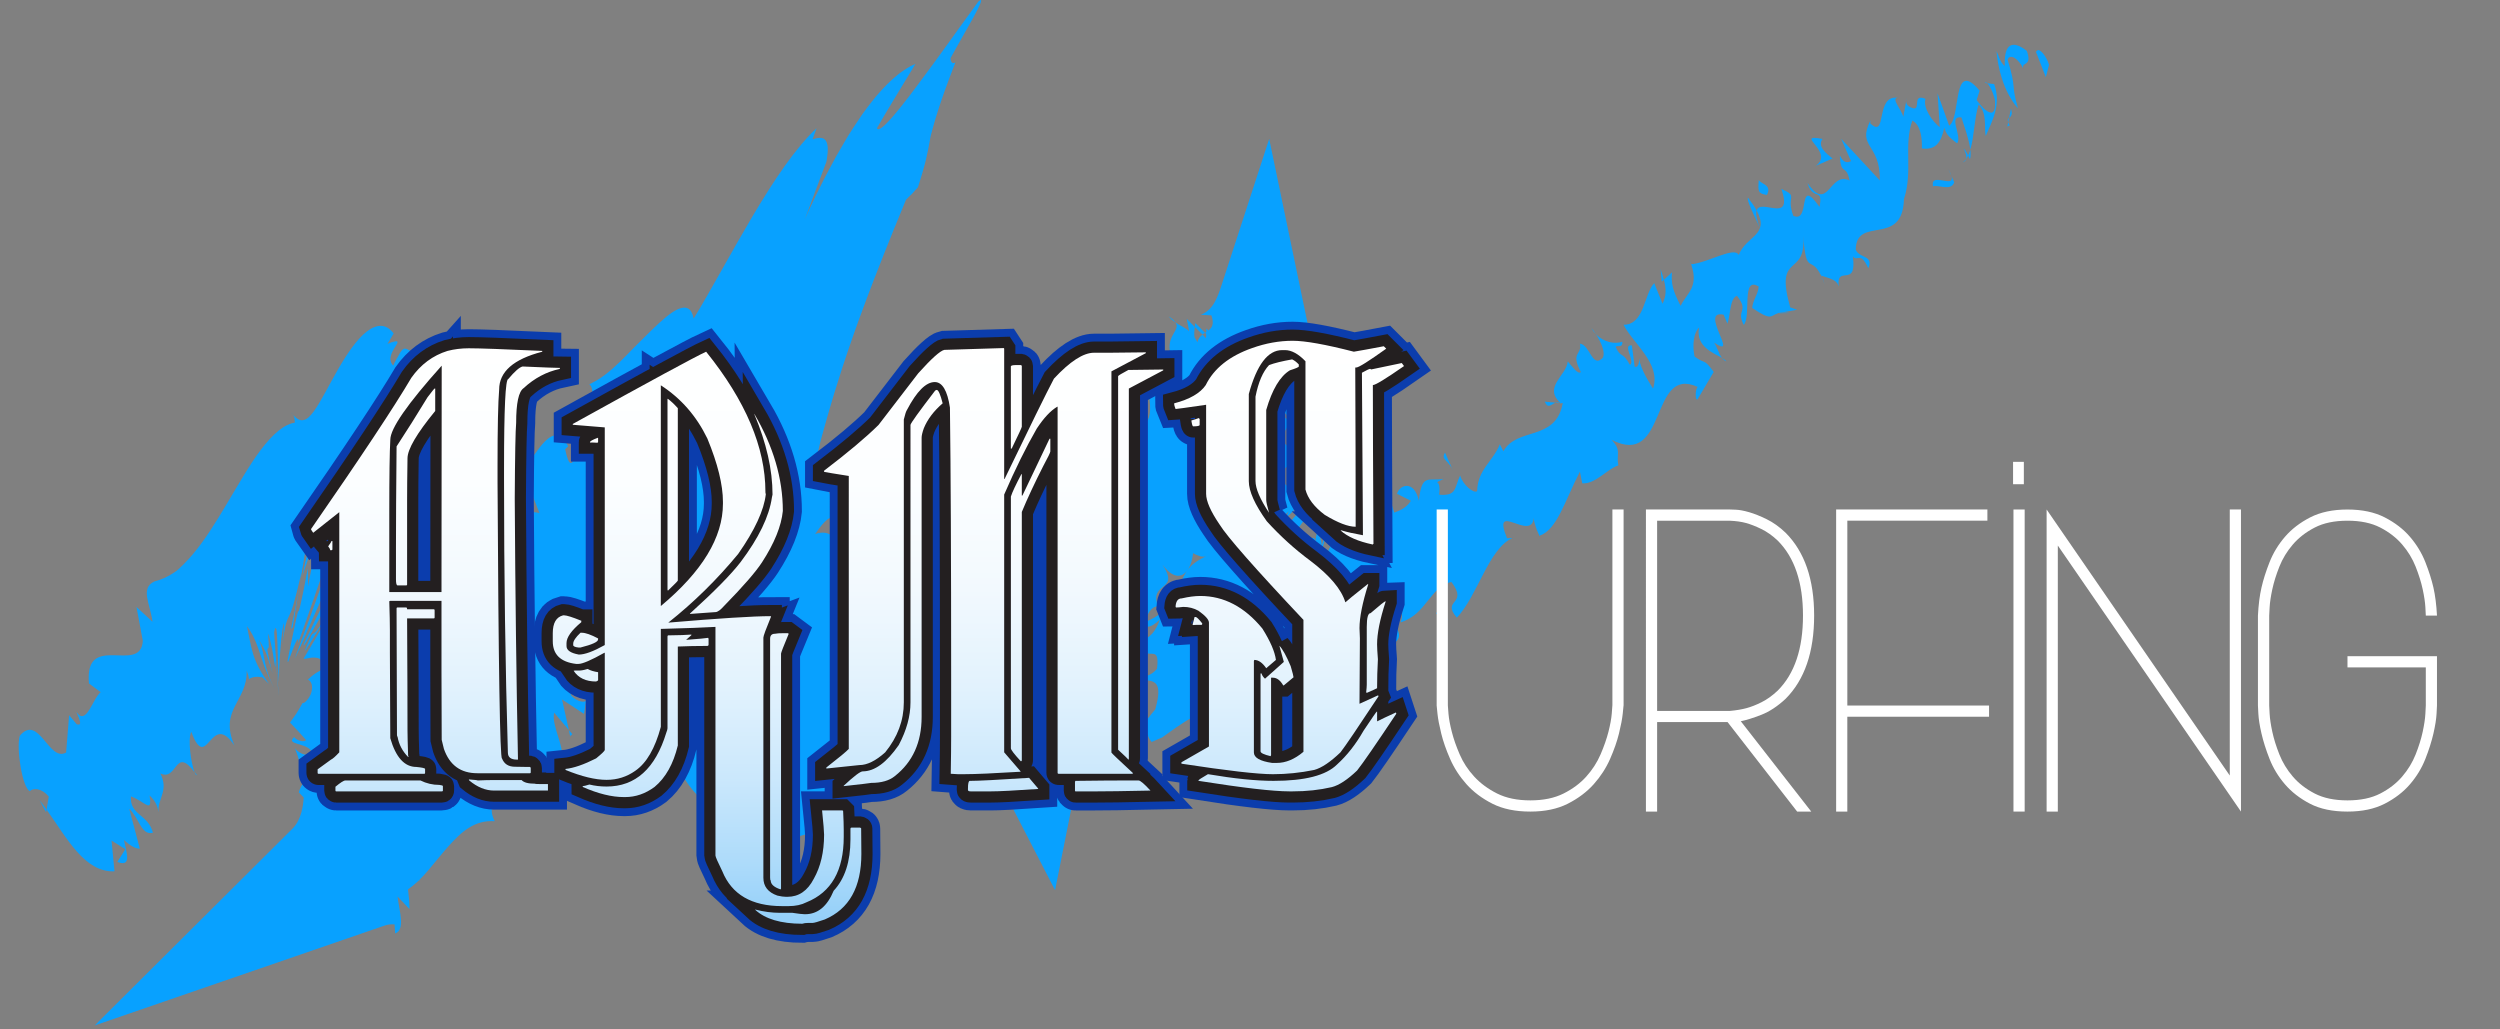 <?xml version="1.0" encoding="iso-8859-1"?>
<!-- Generator: Adobe Illustrator 21.0.2, SVG Export Plug-In . SVG Version: 6.00 Build 0)  -->
<svg version="1.1" id="Layer_1" xmlns="http://www.w3.org/2000/svg" xmlns:xlink="http://www.w3.org/1999/xlink" x="0px" y="0px"
	 viewBox="0 0 119 49" style="enable-background:new 0 0 119 49;" xml:space="preserve">
<rect x="0" y="0" width="119" height="49" fill="#808080" stroke="none"/>
<g>
	<g>
		<path style="fill:#08A1FF;" d="M96.914,2.477l0.468,1.195l0.152-0.582C97.448,2.746,97.046,2.161,96.914,2.477z"/>
		<path style="fill:#08A1FF;" d="M95.427,3.146c-0.21-0.162-0.297-0.508-0.393-0.719c0.058,0.74,0.303,1.903,1.02,2.729
			c-0.351-1.241-0.049-0.872-0.494-2.324c0.132-0.316,0.551,0.003,0.742,0.425c-0.085-0.34,0.45-0.067,0.175-0.835
			C95.739,1.852,95.385,2.137,95.427,3.146z"/>
		<path style="fill:#08A1FF;" d="M74.047,19.169l0.201,0.016C74.174,19.144,74.107,19.144,74.047,19.169z"/>
		<path style="fill:#08A1FF;" d="M62.511,26.991c0.078-0.073,0.15-0.257,0.193-0.414C62.618,26.718,62.539,26.848,62.511,26.991z"/>
		<path style="fill:#08A1FF;" d="M62.104,25.468c-0.011,0.055-0.007,0.076-0.009,0.112C62.161,25.41,62.192,25.318,62.104,25.468z"
			/>
		<path style="fill:#08A1FF;" d="M74.047,19.169l-0.52-0.051C73.692,19.493,73.84,19.232,74.047,19.169z"/>
		<path style="fill:#08A1FF;" d="M93.769,7.578c0.04-0.116,0.04-0.27,0.018-0.448c-0.03,0.1-0.063,0.19-0.103,0.272
			C93.713,7.462,93.74,7.514,93.769,7.578z"/>
		<path style="fill:#08A1FF;" d="M79.101,13.408l0.1-0.093c-0.038-0.149-0.092-0.322-0.158-0.512L79.101,13.408z"/>
		<path style="fill:#08A1FF;" d="M83.757,10.828c-0.157-0.423-0.187-0.666-0.144-0.812c-0.096-0.174-0.225-0.369-0.405-0.602
			C83.091,9.461,83.57,10.398,83.757,10.828z"/>
		<path style="fill:#08A1FF;" d="M90.766,4.65c0.006-0.025,0.011-0.049,0.014-0.071L90.766,4.65z"/>
		<path style="fill:#08A1FF;" d="M90.734,4.813l0.032-0.163C90.753,4.701,90.738,4.757,90.734,4.813z"/>
		<path style="fill:#08A1FF;" d="M75.967,15.908c-0.081-0.13-0.162-0.237-0.216-0.294C75.812,15.729,75.887,15.825,75.967,15.908z"
			/>
		<path style="fill:#08A1FF;" d="M9.371,36.888c-0.041-0.06-0.073-0.089-0.111-0.139C9.302,36.856,9.34,36.92,9.371,36.888z"/>
		<path style="fill:#08A1FF;" d="M2.194,38.66l0.023-0.12c-0.112-0.156-0.221-0.31-0.336-0.455L2.194,38.66z"/>
		<path style="fill:#08A1FF;" d="M63.02,22.806c-0.009,0.01-0.012,0.014-0.021,0.024C63.114,22.737,63.095,22.744,63.02,22.806z"/>
		<polygon style="fill:#08A1FF;" points="36.09,33.812 36.09,33.812 36.091,33.813 		"/>
		<path style="fill:#08A1FF;" d="M93.593,7.562c-0.05,0.064-0.103,0.125-0.166,0.17C93.522,7.689,93.573,7.637,93.593,7.562z"/>
		<path style="fill:#08A1FF;" d="M55.628,15.062c0.114,0.136,0.222,0.217,0.329,0.291C55.899,15.265,55.81,15.176,55.628,15.062z"/>
		<path style="fill:#08A1FF;" d="M61.199,23.022c0.05-0.061,0.099-0.12,0.148-0.178C61.253,22.925,61.217,22.98,61.199,23.022z"/>
		<path style="fill:#08A1FF;" d="M53.014,20.071c-0.051-0.003-0.088,0.003-0.117,0.017C52.933,20.084,52.973,20.084,53.014,20.071z"
			/>
		<path style="fill:#08A1FF;" d="M52.897,20.088c-0.076,0.007-0.134,0.026-0.158,0.196c0.041,0.028,0.073,0.044,0.107,0.056
			C52.818,20.222,52.82,20.126,52.897,20.088z"/>
		<path style="fill:#08A1FF;" d="M49.825,24.458c0.066,0.033,0.124,0.043,0.187,0.066c0.017-0.06,0.042-0.124,0.062-0.185
			L49.825,24.458z"/>
		<path style="fill:#08A1FF;" d="M14.247,27.956c-0.132,0.76-0.266,1.324-0.33,1.645c-0.065,0.322-0.077,0.412,0.016,0.254
			C14.082,28.956,14.174,28.396,14.247,27.956z"/>
		<path style="fill:#08A1FF;" d="M93.475,7.074c0.11,0.246,0.144,0.388,0.117,0.488c0.035-0.049,0.064-0.104,0.091-0.161
			C93.617,7.258,93.546,7.129,93.475,7.074z"/>
		<path style="fill:#08A1FF;" d="M27.926,33.114l-0.033,0.251C27.95,33.32,27.971,33.241,27.926,33.114z"/>
		<path style="fill:#08A1FF;" d="M20.34,24.128c-0.007,0.012-0.014,0.029-0.021,0.051C20.326,24.161,20.333,24.145,20.34,24.128z"/>
		<path style="fill:#08A1FF;" d="M13.957,19.762c-0.028-0.048-0.064-0.087-0.11-0.137C13.885,19.676,13.921,19.721,13.957,19.762z"
			/>
		<path style="fill:#08A1FF;" d="M14.28,27.752c-0.01,0.061-0.02,0.122-0.03,0.182C14.26,27.875,14.27,27.814,14.28,27.752z"/>
		<path style="fill:#08A1FF;" d="M29.159,31.962c0.008,0.024,0.018,0.05,0.03,0.08C29.178,32.015,29.168,31.989,29.159,31.962z"/>
		<path style="fill:#08A1FF;" d="M29.189,32.042c0.016,0.04,0.032,0.081,0.051,0.123C29.219,32.119,29.203,32.079,29.189,32.042z"/>
		<path style="fill:#08A1FF;" d="M11.839,32.335c-0.012,0.008-0.023,0.015-0.035,0.024C11.822,32.359,11.833,32.35,11.839,32.335z"
			/>
		<path style="fill:#08A1FF;" d="M7.54,38.663c0.001,0.023,0.003,0.047,0.005,0.072C7.545,38.711,7.542,38.687,7.54,38.663z"/>
		<path style="fill:#08A1FF;" d="M53.919,32.037c-0.001-0.042-0.003-0.101-0.011-0.162C53.904,31.929,53.906,31.983,53.919,32.037z"
			/>
		<path style="fill:#08A1FF;" d="M54.538,34.192c0.001-0.025,0.002-0.05,0.004-0.076C54.538,34.148,54.537,34.172,54.538,34.192z"/>
		<path style="fill:#08A1FF;" d="M57.359,15.841l-0.464-0.465c-0.009,0.061-0.017,0.122-0.025,0.183l0.367,0.368
			C57.276,15.896,57.318,15.868,57.359,15.841z"/>
		<path style="fill:#08A1FF;" d="M61.821,20.522c0.03-0.039,0.061-0.077,0.093-0.115l-0.438-0.439
			c-0.026,0.044-0.051,0.087-0.077,0.131L61.821,20.522z"/>
		<path style="fill:#08A1FF;" d="M94.481,3.949l0.115,0.015C94.55,3.92,94.509,3.908,94.481,3.949z"/>
		<path style="fill:#08A1FF;" d="M52.899,21.409c-0.011-0.028-0.024-0.053-0.042-0.077C52.858,21.332,52.874,21.365,52.899,21.409z"
			/>
		<path style="fill:#08A1FF;" d="M94.596,3.965c0.16,0.155,0.384,0.71,0.369,0.912c0.04,1.006-0.677,0.18-0.877-0.115l0.143-0.445
			c-1.322-1.578-0.869,1.278-1.451,1.665l-0.551-1.537l0.103,1.611c-0.314-0.24-0.82-0.91-0.677-1.352
			c-0.752-0.306-0.058,0.786-0.801,0.355c-0.101-0.081-0.122-0.16-0.12-0.244l-0.136,0.742c-0.09-0.348-0.602-0.884-0.267-0.903
			c-1.096-0.151-0.482,1.996-1.308,1.217l0.008-0.134c-0.651,1.306,0.474,1.062,0.45,2.854l-1.843-1.986l0.471,1.064
			c-0.114,0.053-0.342,0.153-0.532-0.271c0.034,0.999,0.303,0.371,0.462,1.194c-0.962-0.469-1.01,1.586-2.003,0.116
			c0.262,0.897,0.761,0.172,0.572,1.141c-1.095-1.555-0.396,0.809-1.249,0.422c-0.365-0.987,0.287-0.892-0.566-1.282
			c0.583,1.701-0.989,0.424-1.179,1.028c0.645,1.188-0.485,1.191-0.853,2.121c-0.184-0.428-1.469,0.369-2.255,0.44l-0.094-0.212
			c0.557,1.287-0.135,1.576-0.412,2.194c-0.378-0.728-0.46-1.076-0.414-1.597l-0.384,0.355c0.12,0.465,0.11,0.775-0.066,1.138
			l-0.395-0.98c-0.487,0.515-0.463,1.983-1.456,1.982c0.418,0.869,1.803,1.849,1.399,3.038c-0.273-0.428-0.72-1.177-0.636-1.527
			c-0.028,0.114-0.011,0.568-0.239,0.483l-0.132-1.01c-0.486-0.063,0.187,0.776-0.095,0.921c-0.346-0.649-0.431-0.301-0.674-0.843
			c0.028-0.117,0.357,0.078,0.313-0.256c-0.338,0.127-0.877,0.038-1.252-0.355c0.223,0.346,0.472,0.869,0.316,1.13
			c-0.494,0.506-0.598-0.62-1.081-0.685c0.117,0.559-0.467,0.383,0.046,1.358c-0.155,0.128-0.426-0.298-0.626-0.509
			c-0.04,0.662-1.195,1.218-0.34,1.984l0.106,0.008c-0.002,0.031-0.017,0.045-0.022,0.081c0.002-0.002,0,0,0.002-0.002l-0.002,0.002
			c-0.188,0.864-0.724,1.125-1.294,1.315c-0.572,0.189-1.179,0.302-1.512,0.887l-0.17-0.328c-0.334,0.822-1.061,1.21-1.08,2.228
			c-0.159,0.129-0.678-0.294-0.81-0.742c-0.279,0.577-0.14,0.986-1,0.911c0.121-0.903-0.395-0.398,0.207-0.758
			c-0.334,0.071-0.597-0.006-0.79,0.068c-0.193,0.074-0.316,0.303-0.379,0.979c-0.223-1-0.916-0.777-1.042-0.331l0.662,0.333
			c-0.223,0.34-0.507,0.454-0.794,0.562l-0.395-1.234c-0.429-0.151-0.692,0.011-0.881,0.303c-0.047,0.073-0.09,0.154-0.129,0.241
			c-0.02,0.044-0.038,0.089-0.057,0.135l-0.027,0.07l-0.013,0.036c-0.002,0.006-0.005,0.013-0.006,0.018l0,0.013
			c0.002,0.142,0.006,0.311-0.002,0.471c-0.013,0.32-0.074,0.63-0.193,0.713c-0.115,0.082-0.29-0.072-0.451-0.726
			c-0.003,0.261,0.01,0.428,0.042,0.544c0.031,0.116,0.08,0.183,0.134,0.251c0.053,0.069,0.112,0.14,0.161,0.267
			c0.048,0.128,0.09,0.31,0.092,0.612c-0.094,0.009-0.203-0.094-0.301-0.26c-0.098-0.166-0.185-0.397-0.251-0.634
			c-0.135-0.475-0.182-0.981-0.209-0.968c-0.053-0.174-0.088-0.121-0.138,0.064c-0.049,0.183-0.11,0.495-0.184,0.822
			c-0.074,0.327-0.161,0.669-0.255,0.908c-0.093,0.238-0.196,0.377-0.273,0.274c-0.035,0.284-0.107,0.81-0.24,1.362
			c-0.133,0.552-0.34,1.137-0.678,1.554c-0.11,0.004-0.158-0.137-0.153-0.366c0.005-0.229,0.061-0.544,0.145-0.881
			c0.169-0.675,0.436-1.42,0.594-1.713c0.083-0.086,0.064,0.094,0.007,0.303c0.08-0.136,0.166-0.284,0.235-0.472
			c0.07-0.188,0.119-0.415,0.152-0.721c-0.059,0.207-0.121,0.416-0.184,0.625c0.009-0.279-0.066-0.36-0.093-0.516
			c-0.028-0.154,0.008-0.378,0.217-0.917c-0.17,0.334-0.291,0.61-0.354,0.832c-0.046,0.158-0.063,0.288-0.062,0.397
			c-0.013-0.109-0.034-0.165-0.067-0.187c-0.042-0.028-0.103,0.001-0.17,0.04c-0.067,0.039-0.14,0.09-0.197,0.096
			c-0.056,0.007-0.098-0.03-0.089-0.174c-0.147,0.366-0.477,1.152-0.537,1.167c-0.039-0.165-0.103-0.164-0.208-0.056
			c-0.104,0.108-0.243,0.321-0.4,0.57c-0.315,0.5-0.69,1.139-1.052,1.371c0.089-0.253,0.247-0.546,0.411-0.827
			c0.164-0.28,0.333-0.547,0.456-0.749c0.124-0.202,0.203-0.339,0.193-0.361c-0.011-0.022-0.108,0.069-0.36,0.33
			c0.002-0.008,0.013-0.028,0.021-0.044c0.009-0.017,0.017-0.034,0.025-0.05c0.018-0.035,0.035-0.068,0.051-0.099
			c0.035-0.065,0.07-0.13,0.105-0.193c0.071-0.126,0.145-0.249,0.22-0.367c0.149-0.237,0.303-0.461,0.452-0.673
			c0.159-0.221,0.544-0.756,0.803-1.115l-0.084,0.11c-0.026,0.033-0.054,0.07-0.069,0.087c-0.035,0.041-0.062,0.071-0.084,0.092
			c-0.044,0.042-0.064,0.046-0.065,0.024c-0.003-0.086,0.239-0.513,0.494-0.911c0.256-0.402,0.525-0.779,0.593-0.886
			c0.096-0.104,0.192-0.215,0.29-0.331c-0.14,0.163-0.131,0.125-0.127,0.1c-0.305,0.378-0.613,0.769-0.921,1.174
			c0.17-0.274,0.179-0.33,0.557-0.772c-0.294,0.32-0.671,0.761-1.076,1.24c-0.404,0.473-0.838,0.989-1.22,1.282
			c0.243-0.36,0.14-0.374,0.13-0.488c-0.01-0.11,0.069-0.303,0.653-0.872c-0.118,0.226-0.104,0.272-0.012,0.201
			c0.091-0.07,0.259-0.249,0.444-0.445c0.297-0.317,0.638-0.662,0.805-0.787c-0.014-0.013,0.03-0.091,0.131-0.221
			c0.131-0.133,0.24-0.223,0.305-0.277c0.267-0.297,0.315-0.346,0.244-0.296c-0.071,0.052-0.263,0.211-0.485,0.388
			c-0.222,0.177-0.474,0.373-0.664,0.493c-0.19,0.12-0.318,0.157-0.294,0.04c0.311-0.2,0.614-0.445,0.82-0.611
			c0.207-0.169,0.317-0.263,0.253-0.238c-0.025,0.085-1.058,0.806-1.498,0.879c0.134-0.159,0.182-0.239,0.18-0.286
			c-0.002-0.046-0.052-0.056-0.116-0.059c-0.128-0.004-0.307,0.019-0.262-0.094c-0.086,0.106-0.173,0.219-0.26,0.338
			c-0.295,0.104-0.412,0.08-0.47-0.003c-0.058-0.084-0.06-0.222-0.121-0.373c0.135-0.047,0.213-0.049,0.262-0.033
			c-0.04-0.036-0.038-0.089-0.007-0.149c0.059-0.116,0.22-0.257,0.389-0.385c0.169-0.129,0.345-0.245,0.442-0.344
			c0.097-0.101,0.114-0.187-0.028-0.299c0.134-0.057,0.291-0.064,0.452-0.056c0.007,0.012,0.012,0.022,0.02,0.034
			c0.005-0.011,0.008-0.022,0.013-0.032c0.071,0.004,0.142,0.01,0.213,0.016c0.24,0.023,0.466,0.04,0.597,0.014
			c-0.323-0.176-0.124-0.23,0.09-0.27c0.106-0.018,0.214-0.027,0.266-0.064c0.013-0.009,0.022-0.021,0.027-0.035
			c0.002-0.007,0.004-0.015,0.004-0.023c0-0.004,0-0.009-0.001-0.013c0-0.003-0.001-0.004-0.001-0.008l0.001-0.018
			c0.003-0.098-0.014-0.216-0.057-0.361c-0.736-0.046-0.581,0.082-1.105-0.874l0.039,0.436l0.014,0.161l-0.157-0.157
			c-0.08,0.104-0.148,0.215-0.18,0.348c-0.046-0.052-0.092-0.103-0.138-0.158l-0.108-0.134l-0.098-0.179
			c-0.007,0.029-0.012,0.058-0.015,0.089c-0.002,0.014-0.004,0.033-0.004,0.044c0,0.011,0,0.022,0.001,0.033
			c0.003,0.045,0.01,0.091,0.021,0.139c0.022,0.094,0.057,0.19,0.091,0.277c0.033,0.088,0.065,0.167,0.078,0.233
			c0.014,0.062,0.013,0.104-0.025,0.135c-0.266-0.19-0.346-0.309-0.445-0.35c-0.022-0.01-0.046-0.017-0.072-0.021
			c0.153-0.305,0.31-0.598,0.472-0.878l-0.671-0.672c0.021-0.043,0.05-0.083,0.088-0.12l0.659,0.661
			c0.034-0.057,0.067-0.116,0.101-0.173l-0.543-0.545l1.596,0.765c0.528-0.394,0.365-1.029,0.218-1.732L60.414,6.61l-2.267,6.961
			c-0.096,0.295-0.198,0.596-0.349,0.848c-0.151,0.251-0.35,0.453-0.637,0.562c0.168,0.009,0.333,0.017,0.501,0.03
			c0.143,0.414,0.031,0.587-0.141,0.72l-0.094-0.094c-0.003,0.057-0.005,0.111-0.008,0.165c-0.02,0.013-0.04,0.026-0.06,0.04
			l0.056,0.056c-0.003,0.067-0.006,0.133-0.01,0.199l-0.168-0.169c-0.109,0.085-0.203,0.191-0.24,0.362
			c-0.046-0.087-0.092-0.163-0.137-0.23c-0.023-0.161-0.011-0.33,0.01-0.5l-0.38-0.381c0.035,0.2,0.073,0.394,0.113,0.585
			c-0.209-0.184-0.42-0.256-0.646-0.41c0.297,0.443-0.733,0.67-0.044,1.987c-0.307-0.122-0.615-0.242-0.926-0.36
			c-0.243,0.118-0.346,0.348-0.377,0.63c-0.032,0.282,0.008,0.615,0.052,0.949c0.087,0.667,0.201,1.345-0.207,1.643
			c-0.236-0.88-0.84-0.926-0.687-1.932c-0.238,0.267-0.523,0.407-0.243,0.816c-0.196-0.104-0.221,0.282-0.263,0.66
			c-0.044,0.377-0.112,0.738-0.414,0.594c0.088,0.369,0.497,1.004,0.219,1.272c-0.067-0.048-0.128-0.139-0.166-0.204
			c0.121,0.303-0.081,0.825,0.544,1.146c-0.497-0.228-0.86-0.18-1.141,0.016c-0.282,0.196-0.495,0.52-0.686,0.864
			c-0.192,0.342-0.38,0.681-0.619,0.907c-0.24,0.226-0.544,0.327-0.985,0.182c-0.015,0.045-0.032,0.092-0.047,0.138
			c-0.049-0.069-0.103-0.137-0.151-0.206l-3.387-4.848l-0.62,2.406c-0.045,0.175-0.1,0.319-0.211,0.336l-0.254-0.53
			c-0.685,0.903,0.031,2.169-0.858,2.876l0.305,0.295c0.018,0.115,0.029,0.211,0.036,0.294l-0.473-0.288
			c-0.033,0.135-0.098,0.31-0.205,0.52c-0.221-0.089-0.442-0.182-0.663-0.276l-0.273-0.355c-0.015,0.069-0.031,0.153-0.048,0.248
			l-0.026-0.016c0.007,0.015,0.014,0.029,0.021,0.044c-0.133,0.721-0.349,2.047-0.702,2.703c-0.235-1.227,0.121-2.309,0.192-3.237
			c-0.305,0.276-0.963,1.061-0.758,1.832c0.05-0.237,0.023-0.69,0.255-0.609c0.207,1.341,0.007,2.288-0.602,2.834
			c-0.559-1.086-0.989-1.089-1.417-0.85c0-0.033,0-0.067-0.001-0.1c-0.003-0.49-0.028-0.973-0.102-1.36
			c-0.036-0.196-0.085-0.363-0.149-0.505c-0.062-0.137-0.143-0.251-0.24-0.338c-0.095-0.085-0.213-0.147-0.351-0.17
			c-0.138-0.023-0.295-0.005-0.483,0.056c0.219-0.327,0.705-0.971,0.861-0.717c0.033-0.545-0.094-1.037-0.27-1.506
			c-0.044-0.116-0.091-0.232-0.142-0.35l-0.152-0.349c-0.051-0.12-0.106-0.227-0.148-0.362l-0.067-0.191l-0.016-0.047l-0.008-0.024
			c-0.003-0.008-0.007-0.013,0-0.034l0.049-0.207c0.032-0.136,0.063-0.271,0.095-0.406l0.046-0.199
			c0.018-0.072,0.044-0.161,0.066-0.24c0.045-0.161,0.089-0.321,0.133-0.48c0.045-0.162,0.082-0.302,0.14-0.496
			c0.053-0.181,0.106-0.362,0.158-0.541c0.026-0.089,0.052-0.179,0.079-0.267c0.027-0.092,0.049-0.169,0.084-0.281
			c0.129-0.417,0.258-0.829,0.392-1.244c0.082-0.245,0.163-0.488,0.244-0.728c0.086-0.25,0.172-0.498,0.256-0.743
			c0.046-0.131,0.092-0.261,0.138-0.39c0.055-0.151,0.109-0.301,0.163-0.451c0.114-0.309,0.228-0.615,0.339-0.917
			c0.125-0.328,0.249-0.652,0.37-0.972c0.154-0.393,0.306-0.78,0.455-1.162c0.165-0.411,0.327-0.815,0.487-1.213
			c0.194-0.472,0.384-0.937,0.571-1.393c0.097-0.103,0.189-0.192,0.275-0.269c0.103-0.119,0.201-0.228,0.294-0.327
			c0.08-0.242,0.126-0.409,0.209-0.677c0.071-0.238,0.126-0.446,0.171-0.632c0.091-0.373,0.139-0.657,0.192-0.947l0.02-0.109
			l0.011-0.055c0.002-0.01,0.003-0.016,0.006-0.03l0.011-0.043c0.032-0.116,0.063-0.233,0.095-0.352
			c0.067-0.241,0.142-0.497,0.234-0.785c0.092-0.289,0.2-0.611,0.335-0.986c0.067-0.188,0.142-0.389,0.224-0.607
			c0.043-0.112,0.086-0.225,0.129-0.339c0.049-0.125,0.097-0.25,0.147-0.377c-0.139,0.07-0.219,0.011-0.235-0.202
			c0.312-0.578,0.769-1.355,1.092-1.946c0.323-0.59,0.504-0.983,0.238-0.757c-0.142,0.195-0.337,0.465-0.575,0.794
			c-0.114,0.157-0.238,0.328-0.371,0.511c-0.117,0.164-0.242,0.339-0.375,0.524c-0.26,0.362-0.536,0.745-0.817,1.127
			c-0.257,0.347-0.531,0.716-0.813,1.097c-0.246,0.331-0.484,0.642-0.705,0.919c-0.111,0.139-0.217,0.269-0.319,0.389l-0.135,0.159
			c-0.041,0.046-0.081,0.091-0.122,0.137c-0.157,0.171-0.291,0.297-0.397,0.368c-0.053,0.035-0.099,0.056-0.138,0.063
			c-0.03-0.003-0.051-0.022-0.065-0.057l0.416-0.711l0.458-0.761l0.959-1.583c-0.085,0.03-0.175,0.073-0.27,0.126
			c-0.047,0.027-0.096,0.056-0.145,0.088c-0.048,0.03-0.105,0.071-0.141,0.092c-0.164,0.104-0.342,0.245-0.529,0.414
			c-0.101,0.093-0.169,0.155-0.253,0.239c-0.081,0.081-0.165,0.168-0.25,0.26c-0.085,0.092-0.173,0.191-0.259,0.292
			c-0.074,0.088-0.15,0.181-0.226,0.278c-0.077,0.097-0.154,0.198-0.233,0.303c-0.04,0.053-0.079,0.106-0.118,0.159
			c-0.038,0.053-0.083,0.112-0.115,0.159c-0.137,0.198-0.278,0.408-0.419,0.626c-0.071,0.111-0.141,0.22-0.211,0.33
			c-0.062,0.105-0.124,0.209-0.186,0.312c-0.125,0.215-0.249,0.428-0.372,0.639l-0.046,0.08l-0.04,0.075l-0.081,0.15
			c-0.053,0.1-0.107,0.2-0.16,0.299l-0.158,0.296c-0.05,0.096-0.108,0.198-0.149,0.285c-0.086,0.173-0.172,0.347-0.259,0.522
			c-0.083,0.167-0.168,0.33-0.228,0.466c-0.06,0.128-0.121,0.257-0.182,0.388c-0.026,0.055-0.053,0.11-0.08,0.166
			c-0.019,0.045-0.039,0.09-0.058,0.135c-0.036,0.083-0.067,0.152-0.091,0.203l-0.002,0.003c0.101-0.27,0.404-1.079,0.904-2.414
			c0.031-0.082,0.064-0.169,0.098-0.259l0.012-0.032l0.006-0.016l0.002-0.011l0.008-0.043c0.005-0.027,0.01-0.055,0.015-0.083
			c0.018-0.109,0.03-0.206,0.037-0.294c0.014-0.175,0.005-0.31-0.019-0.413c-0.097-0.412-0.455-0.308-0.7-0.233l0.19-0.523
			c-0.477,0.436-1,1.074-1.523,1.806c-0.51,0.721-1.026,1.543-1.528,2.389c-0.502,0.847-0.991,1.717-1.46,2.546
			c-0.469,0.829-0.907,1.616-1.337,2.313c-0.1-0.515-0.367-0.605-0.728-0.454c-0.361,0.152-0.814,0.561-1.292,1.024
			c-0.241,0.239-0.486,0.482-0.733,0.726c-0.123,0.118-0.249,0.256-0.374,0.383c-0.125,0.129-0.25,0.254-0.375,0.374
			c-0.249,0.241-0.497,0.46-0.743,0.644c-0.123,0.092-0.245,0.174-0.367,0.246c-0.061,0.036-0.122,0.069-0.183,0.099
			c-0.061,0.036-0.122,0.069-0.182,0.099c0.16,0.021,0.192,0.461,0.16,0.957c-0.033,0.498-0.125,1.047-0.246,1.327
			c-0.107,0.012-0.212,0.191-0.307,0.416c-0.096,0.225-0.181,0.496-0.26,0.703c-0.157,0.413-0.297,0.581-0.488-0.322l0.143-0.139
			c-0.173-0.341-0.352-0.496-0.537-0.524c-0.183-0.019-0.369,0.096-0.552,0.275c-0.368,0.361-0.716,0.974-1.056,1.407
			c0.254,0.681,0.514,1.353,0.78,2.017c-0.678-0.175-1.294,0.262-1.81,0.89c-0.065,0.079-0.128,0.161-0.189,0.246
			c-0.059,0.081-0.132,0.188-0.154,0.225c-0.067,0.106-0.127,0.221-0.183,0.34c-0.112,0.239-0.207,0.498-0.298,0.753
			c-0.045,0.128-0.09,0.254-0.134,0.378c-0.044,0.121-0.088,0.238-0.134,0.349c-0.093,0.222-0.194,0.418-0.315,0.565
			c-0.122,0.147-0.264,0.244-0.44,0.268c-0.176,0.023-0.385-0.031-0.639-0.18c0.077,0.649-0.178,1.024-0.122,1.662
			c-0.156-0.288-0.288-0.572-0.37-0.863c-0.094-0.33-0.12-0.677-0.051-1.063c0.068-0.113,0.133-0.224,0.244-0.355l0.088,0.084
			c0.059-0.37-0.016-0.619-0.148-0.785c0.05-0.265,0.105-0.503,0.141-0.723c0.037-0.221,0.061-0.431,0.066-0.661
			c0.303-0.377,0.403-0.943,0.43-1.513c0.002-0.069,0.008-0.145,0.013-0.223c0.004-0.075,0.008-0.152,0.012-0.228
			c0.007-0.151,0.011-0.299,0.016-0.442c0.005-0.144,0.01-0.283,0.014-0.413c0.009-0.137,0.022-0.274,0.037-0.398
			c-0.432,0.588-0.588,0.547-0.741,0.629c-0.076,0.039-0.15,0.106-0.256,0.284c-0.101,0.17-0.231,0.447-0.413,0.879
			c0.023-0.044,0.04-0.029,0.052,0.039c0.007,0.043,0.011,0.11,0.016,0.191c0.006,0.078,0.01,0.174,0.013,0.286
			c0.02,0.081,0.026,0.196,0.071,0.213c-0.022,0.012-0.048,0.025-0.071,0.035c0,0.115-0.001,0.239-0.001,0.37
			c-0.001,0.132,0.005,0.26,0.007,0.402c0.007,0.279,0.004,0.6,0.019,0.914c-0.21-0.072-0.394-0.154-0.475-0.353
			c-0.04-0.101-0.056-0.229-0.027-0.419c0.03-0.194,0.1-0.442,0.224-0.775c-0.131,0.07-0.264,0.146-0.394,0.224
			c-0.131,0.08-0.258,0.159-0.375,0.234c-0.237,0.153-0.445,0.302-0.579,0.394c0.608-1.174,1.129-2.558,1.621-3.951
			c0.246-0.696,0.483-1.385,0.714-2.018c0.232-0.637,0.458-1.22,0.679-1.682c-0.033-0.274-0.055-0.57-0.068-0.893
			c-0.013-0.321-0.02-0.657-0.029-0.987c-0.127,0.034-0.255,0.069-0.383,0.104c-0.124,0.034-0.253,0.071-0.371,0.112
			c-0.213,0.079-0.431,0.182-0.649,0.334c-0.196,0.149-0.401,0.348-0.615,0.619c-0.11,0.136-0.211,0.289-0.318,0.463
			c-0.107,0.175-0.219,0.371-0.336,0.592c-0.098,0.067-0.028-0.213,0.075-0.56c0.102-0.348,0.25-0.771,0.32-1.02
			c0.036-0.042,0.062-0.065,0.091-0.08c0.029-0.015,0.056-0.024,0.084-0.038c0.056-0.028,0.116-0.08,0.216-0.268
			c-0.263,0.222-0.379,0.03-0.527-0.007c-0.063-0.021-0.131-0.008-0.215,0.092c-0.042,0.05-0.088,0.122-0.139,0.224
			c-0.007,0.014-0.013,0.027-0.02,0.04c-0.008,0.015-0.023,0.037-0.034,0.055c-0.024,0.039-0.047,0.079-0.07,0.121
			c-0.046,0.083-0.089,0.173-0.131,0.269c-0.138-0.145-0.155-0.307-0.115-0.462c0.04-0.156,0.132-0.312,0.21-0.432
			c0.077-0.121,0.136-0.213,0.098-0.248c-0.02-0.018-0.063-0.021-0.137-0.004c-0.074,0.018-0.186,0.048-0.329,0.112
			c0.096-0.167,0.192-0.332,0.293-0.495c-0.372-0.497-0.831-0.439-1.287-0.085c-0.457,0.355-0.916,1.027-1.341,1.759
			c-0.427,0.734-0.817,1.542-1.169,2.029c-0.088,0.12-0.176,0.223-0.262,0.296c-0.087,0.074-0.171,0.115-0.26,0.13
			c-0.088,0.014-0.176-0.011-0.269-0.074c-0.061-0.038-0.123-0.096-0.188-0.17c0.043,0.075,0.066,0.171,0.069,0.363
			c-0.06,0.008-0.121,0.021-0.182,0.04c-0.063,0.022-0.127,0.049-0.192,0.081c-0.129,0.06-0.265,0.157-0.402,0.263
			c-0.275,0.224-0.561,0.538-0.845,0.914c-0.284,0.374-0.564,0.813-0.835,1.26c-0.272,0.446-0.537,0.899-0.798,1.336
			c-0.523,0.878-1.022,1.686-1.596,2.366c-0.144,0.171-0.293,0.334-0.45,0.49c-0.078,0.078-0.159,0.155-0.242,0.23
			c-0.045,0.043-0.075,0.064-0.109,0.088l-0.102,0.071C8,27.447,7.695,27.588,7.351,27.676c-0.685,0.322-0.213,1.044-0.09,1.921
			l-0.765-0.706l0.302,1.615c-0.1,1.625-2.79-0.476-2.564,2.025l0.558,0.416c-0.387,0.31-0.692,1.652-1.159,0.932
			c0.051,0.146,0.369,0.726,0.016,0.593L3.29,34.044L3.147,35.82c-0.828,0.475-1.297-1.869-2.205-0.798
			c-0.178,0.599,0.129,2.504,0.48,2.637c0.143-0.152,0.54-0.169,0.899,0.258L2.217,38.54c0.978,1.367,1.813,2.996,3.233,2.935
			L5.309,40.01l0.657,0.412l-0.38,0.606c0.703,0.27,0.435-0.457,0.315-1.043c0.305,0.28,0.559,0.419,0.755,0.41l-0.504-1.897
			c0.461,0.427,0.584,1.301,1.128,1.138c-0.232-0.884-1.119-0.84-1.047-1.729c0.701,0.266,1.015,0.84,0.889-0.04
			c0.279,0.258,0.394,0.526,0.417,0.798c-0.031-0.687,0.503-1.016,0.095-1.85c0.821,0.391,0.674-1.324,1.624-0.065
			c-0.157-0.399-0.335-1.555-0.152-1.915c0.757,2.032,0.908-1.07,2.051,0.653c-0.746-1.737,0.629-2.095,0.584-3.566
			c0.044,0.12,0.126,0.341,0.097,0.414c0.184-0.128,0.37-0.135,0.557-0.108c0.025,0.004,0.05,0.008,0.075,0.012l0.019,0.003
			c0.005,0.004,0.009,0.008,0.013,0.011l0.025,0.024c0.034,0.032,0.067,0.065,0.1,0.097c0.065,0.066,0.127,0.131,0.18,0.188
			c-0.407-0.581-0.62-0.99-0.749-1.404c-0.131-0.412-0.187-0.818-0.306-1.357c0.206,0.267,0.334,0.534,0.435,0.782
			c0.101,0.249,0.174,0.481,0.249,0.707c0.075,0.227,0.152,0.448,0.252,0.686c0.1,0.24,0.224,0.495,0.379,0.811
			c-0.134-0.279-0.229-0.494-0.297-0.685c-0.068-0.191-0.109-0.356-0.143-0.52c-0.034-0.165-0.062-0.329-0.104-0.515
			c-0.043-0.186-0.1-0.396-0.204-0.639c0.218,0.382,0.267,0.48,0.331,0.623c0.061,0.148,0.134,0.346,0.329,1.024
			c-0.27-1.057-0.266-1.183-0.234-1.211c0.016-0.014,0.039-0.003,0.046-0.082c0.007-0.079-0.002-0.247-0.039-0.635
			c0.09,0.228,0.15,0.488,0.197,0.727c0.046,0.24,0.079,0.458,0.104,0.616c0.025,0.158,0.041,0.257,0.05,0.263
			c0.01,0.005,0.011-0.081,0.018-0.306c0.056,0.36,0.075,0.805,0.1,1.133c0.023,0.331,0.047,0.55,0.047,0.55
			c-0.061-0.85-0.074-1.044-0.077-1.084c-0.043-0.627-0.114-1.377-0.139-1.961c0.041-0.209,0.077-0.237,0.101-0.132
			c0.024,0.103,0.038,0.336,0.05,0.625c0.014,0.41-0.004-0.11,0.063,1.899c0.007-0.295,0.031-0.964,0.082-1.59
			c0.049-0.622,0.124-1.199,0.166-1.214c-0.018,0.379-0.016,0.506-0.064,1.016c0.053-0.501,0.109-0.798,0.163-0.993
			c0.054-0.196,0.104-0.29,0.158-0.401c0.054-0.112,0.111-0.239,0.197-0.528c0.086-0.288,0.201-0.738,0.382-1.508
			c-0.02,0.167-0.045,0.333-0.07,0.492c0.218-1.33,0.445-2.67,0.63-3.663c0.087-0.116,0.251-0.658,0.367-0.947
			c0.114-0.29,0.173-0.325,0.004,0.609c-0.099,0.046-0.262,0.831-0.422,1.465c0.106-0.327,0.217-0.66,0.336-0.993
			c-0.108,0.657-0.195,1.065-0.262,1.329c-0.067,0.265-0.117,0.389-0.164,0.494c-0.094,0.212-0.182,0.349-0.371,1.348
			c0.191-0.554,0.501-1.49,0.813-2.223c0.307-0.73,0.613-1.248,0.642-0.89c-0.193,0.716-0.348,1.154-0.468,1.44
			c-0.121,0.287-0.207,0.432-0.283,0.559c-0.074,0.131-0.136,0.247-0.201,0.474c-0.066,0.228-0.13,0.566-0.238,1.161
			c0.008-0.308,0.002-0.596-0.016-0.862c-0.186,1.037-0.303,1.561-0.361,1.81c-0.059,0.251-0.067,0.235-0.079,0.229
			c-0.011-0.006-0.025-0.001-0.089,0.285c-0.066,0.288-0.176,0.849-0.419,1.996c-0.017,0.175-0.003,0.176,0.038,0.08
			c0.04-0.097,0.106-0.288,0.179-0.481c0.072-0.193,0.15-0.388,0.208-0.483c0.057-0.096,0.095-0.092,0.067,0.118
			c0.043-0.115,0.079-0.214,0.11-0.298c0.039-0.109,0.07-0.198,0.096-0.272c0.098-0.277,0.151-0.43,0.179-0.507
			c0.132-0.378,0.16-0.459,0.325-0.934c0.211-0.608,0.423-1.231,0.7-1.975c0.115-0.256,0.158-0.308,0.151-0.23
			c-0.008,0.079-0.065,0.289-0.154,0.574c-0.179,0.572-0.486,1.441-0.78,2.247c-0.225,0.612-0.428,1.162-0.7,1.901
			c-0.126,0.351-0.098,0.285,0.22-0.42c0.321-0.738,0.785-1.801,1.084-2.415c0.15-0.307,0.26-0.501,0.29-0.494
			c0.031,0.005-0.019,0.212-0.18,0.671c-0.36,0.713-0.719,1.451-1.079,2.215c-0.027,0.124,0.039,0.03,0.146-0.151
			c0.107-0.182,0.257-0.455,0.401-0.712c0.176-0.312,0.344-0.6,0.418-0.668c0.074-0.071,0.054,0.09-0.142,0.601
			c-0.213,0.32-0.305,0.392-0.357,0.421c-0.052,0.029-0.068,0.013-0.132,0.169c-0.213,0.48-0.282,0.638-0.263,0.636
			c0.018-0.003,0.121-0.17,0.252-0.38c0.261-0.422,0.626-1.011,0.631-0.854c-0.319,0.548-0.638,1.087-0.958,1.617
			c0.08,0.044,0.301-0.066,0.536-0.046c0.233,0.01,0.481,0.151,0.591,0.451c-0.151,0.077-0.306,0.143-0.461,0.237
			c-0.155,0.093-0.31,0.214-0.461,0.363c0.133,0.053,0.194,0.191,0.201,0.348c0.005,0.158-0.045,0.335-0.136,0.483
			c-0.044,0.075-0.1,0.142-0.161,0.2c-0.03,0.027-0.063,0.06-0.097,0.074l-0.05,0.009l-0.012,0.002l-0.006,0.001
			c-0.002,0.003-0.005,0.009-0.007,0.014l-0.03,0.059c-0.084,0.155-0.176,0.303-0.265,0.445c-0.097,0.141-0.192,0.276-0.287,0.405
			c0.255,0.263,0.509,0.538,0.761,0.827c-0.034,0.119-0.425,0.059-0.562-0.136c-0.211,0.184-0.078,0.248,0.141,0.317
			c0.219,0.069,0.527,0.134,0.666,0.337c-0.001,0.084-0.036,0.138-0.092,0.166c-0.058,0.028-0.136,0.031-0.219,0.013
			c-0.167-0.036-0.359-0.154-0.462-0.306c0.185,0.457,0.352,1.06,0.405,1.676c-0.088,0.081-0.16,0.233-0.22,0.427l0.234,0.247
			c-0.014,0.246-0.051,0.484-0.108,0.701c-0.087,0.314-0.229,0.584-0.422,0.777l-9.42,9.373l13.799-4.754
			c0.15-0.052,0.309-0.072,0.477-0.056l0.026,0.429c0.412-0.141,0.279-0.784,0.177-1.359c-0.025-0.139-0.047-0.274-0.06-0.397
			l0.567,0.598c0.003-0.285-0.028-0.614-0.071-0.939c0.166-0.116,0.326-0.247,0.479-0.389c0.012-0.011,0.024-0.023,0.035-0.034
			l0.046,0.039c-0.01-0.018-0.02-0.036-0.031-0.054c0.154-0.148,0.299-0.313,0.443-0.479c0.319-0.371,0.621-0.763,0.935-1.115
			c0.316-0.347,0.631-0.679,0.991-0.9c0.359-0.224,0.759-0.347,1.23-0.313c-0.36-0.723,0.035-0.969,0.378-1.26
			c0.342-0.291,0.628-0.629,0.025-1.514c0.649-0.033,0.987,0.083,1.333,0.121c0.173,0.018,0.348,0.016,0.567-0.037
			c0.109-0.027,0.23-0.066,0.366-0.122c0.134-0.058,0.284-0.132,0.454-0.228c0.309-0.276-0.454-1.533-0.292-2.126l0.7,0.83
			c-0.106-0.489-0.218-0.976-0.328-1.462l1.046,0.69l0.098-0.618c-0.152,0.112-0.548-0.033-0.732-0.297
			c0.028-0.251,0.139-0.436,0.292-0.564c0.152-0.128,0.349-0.201,0.555-0.23c0.411-0.058,0.856,0.06,1.041,0.264l0.025-0.136
			l0.013-0.068l0.006-0.034l0.003-0.017l0.002-0.008c0-0.001-0.002-0.002-0.002-0.003c-0.017-0.041-0.032-0.084-0.047-0.128
			c-0.029-0.088-0.055-0.181-0.078-0.279c-0.046-0.196-0.078-0.411-0.097-0.645c0.156,0.336,0.212,0.539,0.285,0.742
			c-0.047-0.133-0.047-0.179-0.027-0.162c0.03,0.023,0.105,0.163,0.18,0.307c0.075,0.144,0.151,0.292,0.181,0.337
			c0.03,0.043,0.009-0.011-0.085-0.307c-0.061-0.122-0.133-0.293-0.2-0.466c-0.067-0.173-0.126-0.35-0.173-0.47
			c0.371,0.58,0.431,0.504,0.479-0.026c0.049,0.351,0.102,0.698,0.158,1.039c0.066,0.068,0.086-0.107,0.145-0.371
			c0.028-0.131,0.064-0.28,0.106-0.409c0.041-0.13,0.088-0.241,0.129-0.286c0.008-0.302,0.057-1.051,0.125-1.777
			c0.067-0.725,0.167-1.444,0.247-1.649c-0.063,0.718-0.132,1.445-0.209,2.18c0.108-0.729,0.114-0.917,0.122-1.142
			c0.005-0.114,0.012-0.238,0.04-0.452c0.028-0.214,0.075-0.516,0.172-1c0.075,0.021,0.01,0.65-0.095,1.375
			c-0.105,0.725-0.235,1.531-0.301,1.926c0.064-0.3,0.138-0.611,0.222-0.934c-0.104,0.701-0.186,1.102-0.319,1.997
			c0.12-0.744,0.069-0.197-0.001,0.26C30.023,32.16,29.99,32.36,30,32.33c0.01-0.03,0.066-0.29,0.221-0.995l-0.159,0.764
			c0.034-0.031,0.116-0.287,0.226-0.59c0.107-0.3,0.24-0.642,0.329-0.786c0.423-1.321,0.608-1.858,0.792-2.35
			c0.184-0.493,0.36-0.935,0.791-2.098c-0.012,0.153-0.057,0.39-0.119,0.66c-0.031,0.135-0.065,0.278-0.102,0.421l-0.028,0.108
			l-0.014,0.054l-0.007,0.027l-0.015,0.039c-0.038,0.102-0.077,0.205-0.116,0.308c-0.301,0.802-0.513,1.398-0.496,1.436
			c0.227-0.531,0.433-1.021,0.65-1.581c0.218-0.553,0.451-1.175,0.731-1.816c-0.223,0.57-0.386,1.018-0.515,1.381
			c-0.129,0.363-0.225,0.644-0.309,0.893c-0.085,0.249-0.162,0.465-0.257,0.702c-0.095,0.238-0.208,0.494-0.366,0.839
			c0.047,0.006,0.089,0.023,0.153,0.003c0.065-0.018,0.15-0.072,0.299-0.168c0.132-0.15,0.323-0.318,0.609-0.484
			c0.374-0.718,0.52-1.133,0.85-1.62c0.093-0.038,0.011,0.239-0.153,0.596c-0.165,0.359-0.413,0.798-0.644,1.147l-0.105,0.12
			c0.39-0.358,0.434-0.062,0.277,0.396c-0.154,0.465-0.507,1.086-0.849,1.568c-0.343,0.49-0.665,0.847-0.782,0.999
			c-0.112,0.146-0.047,0.121,0.291-0.035c0.257-0.074,0.486-0.06,0.715,0.056c-0.097,0.186-0.228,0.178-0.407,0.203
			c-0.089,0.012-0.189,0.031-0.298,0.071c-0.109,0.039-0.23,0.098-0.354,0.173c0.301-0.03,0.429,0.076,0.487,0.188
			c0.007,0.014,0.013,0.029,0.018,0.043c0.002,0.004,0.006,0.024,0.008,0.038l0.007,0.046c0.01,0.078,0.019,0.155,0.028,0.232
			c0.015,0.116,0.026,0.225,0.045,0.344c0.064,0.462,0.162,0.948,0.295,1.424c0.133,0.479,0.312,0.949,0.524,1.384
			c0.108,0.212,0.222,0.425,0.345,0.614c0.061,0.095,0.125,0.194,0.189,0.28c0.064,0.087,0.131,0.173,0.198,0.256
			c0.138,0.168,0.267,0.3,0.425,0.449c0.176,0.163,0.364,0.31,0.57,0.439c0.206,0.129,0.429,0.24,0.672,0.326
			c0.244,0.085,0.511,0.145,0.795,0.161c0.19,0.243,0.442,0.459,0.75,0.618c0.152,0.08,0.321,0.144,0.498,0.191
			c0.179,0.045,0.367,0.073,0.556,0.08c0.378,0.015,0.749-0.051,1.069-0.158c0.324-0.107,0.591-0.248,0.802-0.377
			c0.055-0.034,0.099-0.062,0.148-0.095c0.041-0.028,0.082-0.056,0.123-0.085c0.059-0.044,0.119-0.088,0.18-0.133
			c0.081-0.059,0.159-0.129,0.235-0.206c0.152-0.154,0.295-0.339,0.436-0.532c0.564-0.772,1.096-1.683,2.015-1.362l-0.384-0.517
			c-0.078-0.789,0.484,0.044,0.74,0.003c-0.281-0.417-0.561-0.259-0.588-0.712c0.838-1.33,2.029-2.14,3.313-2.805
			c0.023,0.047,0.045,0.094,0.069,0.14l4.815,9.329l1.572-7.9c0.048-0.241,0.08-0.495,0.093-0.768
			c0.132,0.29,0.378,0.522,0.283,0.702c0.2,0.039,0.348-0.029,0.45-0.161c0.101-0.133,0.156-0.33,0.178-0.545
			c0.039-0.431-0.077-0.952-0.314-1.192c0.211-0.236,0.467,0.361,0.807,0.43c0.28-0.017,0.229-0.441,0.198-0.819
			c-0.033-0.379-0.038-0.702,0.305-0.501c0.071,0.041,0.101,0.15,0.114,0.255c0.018-0.212,0.155-0.423,0.238-0.628
			c0.103-0.258,0.134-0.501-0.265-0.745c0.306-0.131,0.441-0.432,0.555-0.74c0.051,0.047,0.12,0.076,0.207,0.07
			c0.142-0.009,0.331-0.108,0.568-0.343c-0.094,0.27-0.213,0.504-0.369,0.676c-0.156,0.171-0.348,0.282-0.585,0.279
			c0.088,0.689,0.339,0.67,0.544,0.675c0.204,0.004,0.363,0.021,0.272,0.72c-0.345,0.383-0.443,0.243-0.828,0.521
			c0.289,0.025,0.581,0.007,0.75,0.161c0.169,0.158,0.212,0.472-0.004,1.25c-0.186,0.191-0.445,0.628-0.453,0.421
			c-0.029,0.601,0.107,0.917,0.283,1.127c0.114-0.05,0.227-0.099,0.339-0.149c0.055-0.024,0.105-0.041,0.161-0.067
			c0.079-0.057,0.159-0.114,0.238-0.172c0.314-0.226,0.612-0.435,0.886-0.604c0.273-0.17,0.527-0.296,0.744-0.368
			c0.218-0.072,0.408-0.083,0.575-0.01c-1.501,2.177,0.169,0.516-0.572,2.235c0.385-0.267,0.76-0.532,1.125-0.796
			c-0.001-0.244,0.006-0.489,0.018-0.735c0.358-0.103,0.828-0.518,1.226-0.872c0.404-0.351,0.743-0.629,0.951-0.453
			c-0.24,0.297-0.49,0.594-0.749,0.891c0.244-0.134,0.484-0.259,0.725-0.399l0.712-0.42c-0.2-0.119-0.386-0.239-0.56-0.361
			c0.469-0.579,0.584-1.113,0.695-1.489c0.11-0.376,0.187-0.591,0.512-0.527c-0.098,0.123,0.044,0.063,0.227,0.08
			c0.183,0.012,0.409,0.087,0.508,0.502c0,0-0.002,0.001-0.003,0.006c0.195-0.343,0.379-0.69,0.56-0.927
			c0.182-0.242,0.357-0.378,0.57-0.297c0.05,0.227,0.021,0.686-0.022,1.128c-0.042,0.442-0.096,0.868-0.055,1.016
			c0.1-0.385,0.249-0.653,0.423-0.864c0.087-0.107,0.18-0.195,0.277-0.284c0.097-0.091,0.197-0.175,0.297-0.261
			c0.2-0.17,0.401-0.344,0.561-0.572c0.142-0.202,0.25-0.448,0.291-0.773c-0.025,0.41,0.084,1.059,0.156,1.174
			c0.033-0.396,0.055-0.785,0.067-1.167c0.361,0.125,0.459,0.237,0.564,0.863c0.524-0.234,0.299-0.616,0.134-0.948
			c-0.083-0.166-0.152-0.318-0.125-0.422c0.029-0.106,0.15-0.154,0.474-0.149c-0.053,0.129,0.04,0.237-0.085,0.494
			c0.152-0.043,0.298-0.109,0.436-0.191c0.034-0.021,0.068-0.042,0.102-0.065l0.087-0.061c0.051-0.037,0.1-0.078,0.147-0.12
			c0.192-0.169,0.36-0.379,0.525-0.588c0.165-0.208,0.329-0.411,0.511-0.571c0.18-0.163,0.378-0.283,0.616-0.32
			c0.834,1.103-0.509,0.812,0.258,1.695c0.246-0.267,0.468-0.601,0.673-0.966c0.204-0.366,0.397-0.755,0.593-1.129
			c0.195-0.376,0.396-0.733,0.62-1.03c0.223-0.299,0.47-0.537,0.761-0.672l-0.26,0.018c-0.383-0.939-0.084-0.875,0.322-0.736
			c0.394,0.135,0.893,0.341,0.951-0.229c-0.008,0.283,0.347,1.053,0.282,0.842c0.832-0.3,1.178-1.615,1.914-3.051l0.11,0.558
			c0.307,0.028,0.602-0.142,0.888-0.34c0.285-0.199,0.561-0.427,0.831-0.513c-0.111-0.557,0.174-0.699-0.325-1.218
			c1.35,0.694,1.798-0.209,2.197-1.14c0.399-0.934,0.743-1.906,1.907-1.376c-0.137,0.13-0.12,0.685-0.008,0.588l0.769-1.303
			c-0.494-0.68-0.381-0.337-0.912-0.734c-0.12-0.558-0.032-1.155,0.214-1.376c-0.17,0.898,0.671,1.201,1.096,1.445
			c-0.16-0.201-0.234-0.513-0.38-0.732c1.258,0.866-0.75-1.585,0.453-1.328l0.182,0.427c0.152-0.441,0.105-1.181,0.451-1.327
			c0.601,0.758-0.055,0.659,0.324,1.387c0.373-0.413-0.129-2.356,0.713-1.825c-0.034,0.396-0.275,0.623-0.31,1.017
			c0.961,0.655,0.863,0.354,1.245,0.247l-0.042,0.003l0.934-0.161l-0.327-0.117c-0.768-2.706,0.782-1.347,0.62-3.436
			c0.138,1.993,0.348,0.905,0.851,1.926c0.325,0.113,0.757,0.175,0.839,0.518c-0.13-1.081,0.88,0.128,0.673-1.437
			c0.199,0.295,0.356-0.284,0.733,0.569c0.271-0.63-0.408-0.455-0.597-0.881c0.022-1.66,2.229-0.091,2.296-2.412
			c0.436-1.339-0.025-2.529,0.397-3.737c0.532,0.269,0.454,1.327,0.454,1.327c0.659,0.088,0.907-0.277,1.072-0.986
			c0.082,0.344,0.292,0.501,0.608,0.745c0.251-0.364-0.456-1.326,0.202-1.237c0.134,0.412,0.368,1.051,0.425,1.535
			c0.186-0.619,0.197-1.53,0.397-2.156c0.41,0.452,0.257,1.033,0.334,1.51c0.267-0.632,0.773-1.496,0.402-2.476L94.596,3.965z
			 M62.051,21.288c0.014-0.042,0.026-0.085,0.039-0.127c0.027,0.082,0.055,0.162,0.083,0.239
			C62.132,21.364,62.091,21.325,62.051,21.288z M21.457,24.346c0.099,0.419-0.066,0.769-0.233,1.002
			c-0.007-0.233-0.027-0.495-0.074-0.807c-0.031,0.019-0.064,0.026-0.098,0.049C21.206,24.468,21.353,24.359,21.457,24.346z
			 M19.41,39.61c-0.013,0.022-0.033,0.043-0.061,0.064C19.372,39.652,19.392,39.631,19.41,39.61z M15.854,31.576
			c-0.008,0.005-0.014,0.009-0.017,0.011c-0.024-0.085-0.044-0.155-0.059-0.199C15.793,31.427,15.812,31.481,15.854,31.576z
			 M15.922,32.097c0.288-0.162,0.588-0.255,0.576-0.125c-0.196,0.017-0.356,0.351-0.601,0.556
			C15.93,32.402,15.933,32.251,15.922,32.097z M20.534,32.533c0.005,0,0.011-0.002,0.016-0.002
			C20.545,32.541,20.539,32.542,20.534,32.533z M36.406,32.778c0.001,0,0.002-0.001,0.004-0.001
			C36.409,32.777,36.407,32.778,36.406,32.778L36.406,32.778z M36.557,32.736c0.002,0,0.004-0.001,0.005-0.001
			C36.561,32.735,36.559,32.736,36.557,32.736C36.557,32.736,36.557,32.736,36.557,32.736z M36.7,32.714c0.002,0,0.003,0,0.004,0
			c-0.019,0.002-0.039,0.005-0.058,0.008C36.664,32.718,36.682,32.716,36.7,32.714z M36.771,32.707L36.771,32.707L36.771,32.707
			C36.771,32.707,36.771,32.707,36.771,32.707z M35.282,31.892C35.282,31.892,35.282,31.892,35.282,31.892
			C35.28,31.888,35.28,31.888,35.282,31.892z M35.997,33.456L35.997,33.456c0.001,0.002,0.001,0.003,0.001,0.004
			C36.003,33.474,36.002,33.473,35.997,33.456z M36.091,33.815C36.091,33.815,36.091,33.815,36.091,33.815L36.091,33.815l0-0.001
			l0-0.001c0,0,0,0,0,0l0-0.001l0,0l0,0.001c0,0,0,0,0,0c0,0,0-0.001,0-0.001l0,0c0,0,0,0.001,0,0.001c0,0,0,0,0,0L36.091,33.815
			c0,0,0-0.001,0-0.002C36.091,33.814,36.091,33.815,36.091,33.815l0,0.002v0L36.091,33.815
			C36.091,33.815,36.091,33.815,36.091,33.815L36.091,33.815L36.091,33.815L36.091,33.815z M48.491,26.341
			c0.555,0.122,0.554,0.253,0.761,0.207c-0.076,0.174-0.152,0.338-0.228,0.485c-0.117-0.189-0.234-0.249-0.113-0.317
			c-0.083,0.036-0.142,0.081-0.185,0.132C48.642,26.674,48.564,26.503,48.491,26.341z M49.213,28.786
			c-0.002,0.01-0.005,0.02-0.007,0.029l-0.198-0.121c-0.002-0.013-0.005-0.025-0.007-0.038L49.213,28.786z M49.575,24.721
			c0.04,0.228,0.083,0.456,0.128,0.683c-0.055,0.149-0.11,0.297-0.167,0.441c-0.054,0.143-0.109,0.283-0.164,0.419
			c-0.118,0.004-0.258,0.029-0.402,0.044c-0.316,0.032-0.654,0.014-0.824-0.41C48.505,25.548,48.778,24.883,49.575,24.721z
			 M43.562,25.341l0.532,0.324c-0.002,0.009-0.004,0.019-0.006,0.03l-0.477-0.291L43.562,25.341z M55.267,26.215
			c-0.001,0-0.002,0-0.003,0.001c0.001-0.001,0.002-0.002,0.003-0.002C55.266,26.214,55.267,26.215,55.267,26.215z M56.535,27.123
			c-0.196,0.258-0.307,0.55-0.431,0.846c-0.124,0.297-0.263,0.603-0.52,0.901c-0.013,0.015-0.026,0.029-0.039,0.044
			c-0.168-0.061-0.303-0.076-0.418-0.064c0.032,0.086,0.052,0.163,0.114,0.268l0.115-0.017c-0.215,0.192-0.494,0.373-0.863,0.51
			c0.003-0.008,0.006-0.017,0.009-0.025c0.134-0.362,0.265-0.704,0.625-0.736c-0.235-0.584,0.042-0.757,0.259-0.941
			c0.218-0.185,0.387-0.375-0.057-1.041c0.483,0.655,0.88,0.638,1.138,0.341c0.178-0.197,0.291-0.53,0.323-0.878
			c0.233,0.125,0.44,0.209,0.617,0.15C56.983,26.674,56.72,26.878,56.535,27.123z"/>
		<path style="fill:#08A1FF;" d="M60.832,22.999c-0.076,0.002-0.132-0.006-0.172-0.02C60.715,23.031,60.704,23.105,60.832,22.999z"
			/>
		<path style="fill:#08A1FF;" d="M63.351,22.669c0.022-0.025,0.046-0.054,0.075-0.09C63.401,22.611,63.376,22.639,63.351,22.669z"/>
		<path style="fill:#08A1FF;" d="M60.61,22.95c0.012,0.011,0.029,0.021,0.05,0.029C60.648,22.967,60.631,22.957,60.61,22.95z"/>
		<path style="fill:#08A1FF;" d="M62.672,23.255c-0.016-0.001-0.048,0.017-0.089,0.049C62.592,23.312,62.621,23.296,62.672,23.255z"
			/>
		<path style="fill:#08A1FF;" d="M20.42,24.644c-0.016-0.048-0.049-0.044-0.052-0.125c-0.079,0.191-0.146,0.359-0.201,0.513
			c0.087-0.048,0.177-0.097,0.254-0.14C20.42,24.809,20.422,24.719,20.42,24.644z"/>
		<path style="fill:#08A1FF;" d="M74.247,19.185c0.026,0.013,0.052,0.029,0.079,0.052c-0.015-0.017-0.028-0.034-0.045-0.051
			L74.247,19.185z"/>
		<path style="fill:#08A1FF;" d="M74.327,19.237c0.011,0.012,0.023,0.025,0.039,0.038C74.352,19.259,74.34,19.247,74.327,19.237z"/>
		<polygon style="fill:#08A1FF;" points="27.24,34.947 27.078,34.755 27.137,35.039 		"/>
		<path style="fill:#08A1FF;" d="M82.179,17.205c-0.036-0.056-0.116-0.108-0.207-0.162C82.027,17.113,82.096,17.176,82.179,17.205z"
			/>
		<path style="fill:#08A1FF;" d="M84.649,14.91l0.544-0.009C84.933,14.861,84.77,14.878,84.649,14.91z"/>
		<path style="fill:#08A1FF;" d="M86.867,13.549c-0.065-0.182-0.126-0.308-0.182-0.424c-0.003-0.001-0.004,0-0.007-0.002
			L86.867,13.549z"/>
		<path style="fill:#08A1FF;" d="M62.581,31.613c-0.17,0.295-0.348,0.588-0.526,0.804C62.283,32.4,62.477,32.334,62.581,31.613z"/>
		<path style="fill:#08A1FF;" d="M61.422,32.665c0.184,0.158,0.41,0.024,0.632-0.248C61.866,32.433,61.667,32.387,61.422,32.665z"/>
		<path style="fill:#08A1FF;" d="M95.663,5.971c-0.036-0.058-0.058-0.112-0.072-0.155l-0.042,0.207L95.663,5.971z"/>
		<path style="fill:#08A1FF;" d="M95.59,5.815l0.042-0.205C95.585,5.656,95.548,5.702,95.59,5.815z"/>
		<path style="fill:#08A1FF;" d="M95.633,5.611c0.077-0.069,0.186-0.13,0.088-0.434L95.633,5.611z"/>
		<path style="fill:#08A1FF;" d="M92.896,8.394c-0.023-0.082-0.073-0.199-0.159-0.355L92.896,8.394z"/>
		<path style="fill:#08A1FF;" d="M92.009,8.872c0.229-0.102,0.869,0.255,1.012-0.196l-0.125-0.283
			C93.053,8.995,91.87,8.154,92.009,8.872z"/>
		<path style="fill:#08A1FF;" d="M86.427,7.895l0.805-0.351c-0.314-0.242-0.732-0.57-0.482-0.932
			C85.331,6.343,87.366,7.232,86.427,7.895z"/>
		<path style="fill:#08A1FF;" d="M84.104,9.279c0.261-0.489-0.292-0.504-0.385-0.719C83.676,9.086,83.667,9.216,84.104,9.279z"/>
		<path style="fill:#08A1FF;" d="M68.782,21.546c-0.216,0.347,0.165,0.333,0.397,0.882L68.782,21.546z"/>
		<polygon style="fill:#08A1FF;" points="68.361,29.206 68.909,29.533 68.674,28.631 		"/>
		<path style="fill:#08A1FF;" d="M64.39,23.576c-0.013,0.147-0.036,0.301-0.069,0.461c0.027-0.102,0.049-0.201,0.068-0.297
			C64.39,23.685,64.391,23.63,64.39,23.576z"/>
		<path style="fill:#08A1FF;" d="M50.588,23.719c0.013-0.194-0.168-0.539-0.362-0.76c-0.194-0.22-0.4-0.312-0.423,0.015
			L50.588,23.719z"/>
		<path style="fill:#08A1FF;" d="M43.46,24.273c0.278-0.157,0.744,0.009,0.79-0.236C43.843,23.644,43.357,23.604,43.46,24.273z"/>
		<path style="fill:#08A1FF;" d="M24.343,23.337c-0.148,0.392-0.29,0.775-0.427,1.15l0.311-0.348
			C24.262,23.877,24.301,23.61,24.343,23.337z"/>
	</g>
	<g>
		<g>
			<path style="fill:#FFFFFF;" d="M22.315,16.578c0.507,0,1.673,0.042,3.496,0.125v0.039c-1.368,0.353-2.051,0.953-2.051,1.801
				c-0.051,0.61-0.077,1.804-0.077,3.583v0.848c0.045,8.752,0.116,13.128,0.212,13.128c0.103,0.263,0.308,0.395,0.616,0.395
				c0.173,0.006,0.372,0.01,0.597,0.01h0.116c0.026,0.006,0.039,0.026,0.039,0.058v0.202c0,0.026-0.013,0.039-0.039,0.039h-2.504
				c-0.79,0-1.319-0.385-1.589-1.156l-0.106-0.433c-0.006-1.425-0.01-2.517-0.01-3.275v-3.342h-2.437l-0.048,0.019
				c0.019,0.604,0.029,1.063,0.029,1.377v1.04c0,0.931,0.006,2.299,0.019,4.103c0.263,0.912,0.677,1.368,1.242,1.368
				c0.276,0.026,0.414,0.058,0.414,0.096v0.183c0,0.032-0.013,0.048-0.039,0.048h-5.028c-0.032,0-0.048-0.016-0.048-0.048V36.62
				l0.636-0.462c0.077-0.032,0.209-0.148,0.395-0.347V24.379l-1.242,0.982c-0.064-0.09-0.1-0.148-0.106-0.173
				c2.363-3.409,3.955-5.811,4.777-7.204c0.449-0.636,1.024-1.063,1.724-1.281C21.625,16.62,21.962,16.578,22.315,16.578z
				 M15.775,25.756h0.048v0.385c0,0.032-0.016,0.048-0.048,0.048h-0.058c0-0.045-0.032-0.106-0.096-0.183
				C15.724,25.866,15.775,25.782,15.775,25.756z M16.44,37.15h3.573c0.282,0.141,0.584,0.212,0.905,0.212
				c0.109,0.013,0.164,0.032,0.164,0.058v0.212c0,0.026-0.019,0.039-0.058,0.039h-5.018c-0.026,0-0.039-0.013-0.039-0.039v-0.183
				C16.205,37.25,16.363,37.15,16.44,37.15z M18.53,24.369v3.814h2.485v-0.019c0-2.356,0.003-5.943,0.01-10.758
				c-1.631,1.817-2.446,2.992-2.446,3.525C18.546,21.496,18.53,22.642,18.53,24.369z M20.687,18.494h0.029v1.069
				c-0.88,1.072-1.319,1.824-1.319,2.254c-0.013,0.835-0.019,1.509-0.019,2.023v3.978c0,0.032-0.016,0.048-0.048,0.048h-0.405
				c-0.051,0-0.077-0.096-0.077-0.289v-1.57c0-1.175,0.01-2.761,0.029-4.758c0.488-0.745,0.979-1.525,1.474-2.34
				C20.562,18.632,20.674,18.494,20.687,18.494z M18.925,28.915h0.405c0.032,0,0.048,0.029,0.048,0.087h1.271
				c0.026,0,0.039,0.016,0.039,0.048v0.347c0,0.026-0.013,0.039-0.039,0.039h-1.271c0.013,2.312,0.019,4.087,0.019,5.326
				c0,0.238,0.01,0.639,0.029,1.204c0.013,0.026,0.019,0.048,0.019,0.067h-0.019c-0.27-0.276-0.437-0.594-0.501-0.954
				c-0.019-0.026-0.029-0.058-0.029-0.096c-0.013-2.562-0.019-4.523-0.019-5.885v-0.135C18.877,28.931,18.893,28.915,18.925,28.915z
				 M22.315,37.102h0.019c0.263,0.019,0.398,0.035,0.405,0.048c0.289-0.013,0.523-0.019,0.703-0.019h1.387
				c0.103,0.116,0.315,0.173,0.636,0.173c0,0.013,0.116,0.019,0.347,0.019h0.27v0.308H24.54c-0.263,0-0.604,0-1.021,0
				c-0.405,0-0.799-0.161-1.185-0.482L22.315,37.102z M24.877,17.445c1.008,0.045,1.599,0.067,1.772,0.067v0.048
				c-0.636,0.135-1.21,0.44-1.724,0.915c-0.238,0.161-0.356,0.713-0.356,1.657c-0.032,0.334-0.055,1.535-0.067,3.602
				c0.026,4.527,0.077,8.668,0.154,12.424h-0.048c-0.289,0-0.433-0.112-0.433-0.337c-0.122-4.096-0.183-8.447-0.183-13.05V22.27
				c0-2.819,0.067-4.228,0.202-4.228C24.501,17.676,24.729,17.477,24.877,17.445z"/>
			<path style="fill:#FFFFFF;" d="M33.612,16.741c1.881,2.337,2.822,4.559,2.822,6.665v0.019c0,0.032,0.006,0.064,0.019,0.096
				c-0.084,0.764-0.523,1.714-1.319,2.851c-1.008,1.22-2.116,2.308-3.323,3.265c2.421-0.205,4.045-0.308,4.873-0.308
				c0,0.013,0.006,0.019,0.019,0.019c-0.244,0.591-0.366,0.925-0.366,1.002v11.432c0,0.411,0.222,0.693,0.665,0.848
				c0.167,0.039,0.302,0.058,0.405,0.058h0.077c0.539,0,0.957-0.286,1.252-0.857c0.327-0.578,0.491-1.278,0.491-2.1
				c0-0.148-0.032-0.533-0.096-1.156h0.973l0.029,0.029c0.019,0.379,0.029,0.68,0.029,0.905v0.328c0,1.599-0.591,2.636-1.772,3.111
				c-0.238,0.122-0.52,0.183-0.848,0.183h-0.318c-1.445,0-2.392-0.552-2.841-1.657c-0.218-0.443-0.327-0.693-0.327-0.751V29.84
				c-0.533,0.032-1.4,0.064-2.6,0.096v4.662c-0.276,1.027-0.681,1.724-1.214,2.09c-0.405,0.289-0.861,0.433-1.368,0.433
				c-0.533,0-1.185-0.157-1.955-0.472v-0.048c0.385-0.039,0.87-0.206,1.454-0.501c0.276-0.225,0.414-0.36,0.414-0.405v-4.623h-0.019
				c-0.629,0.353-1.04,0.53-1.233,0.53H27.42c-0.738-0.09-1.108-0.449-1.108-1.079v-0.385c0-0.482,0.164-0.764,0.491-0.848h0.048
				c0.122,0,0.388,0.084,0.799,0.25h0.019v0.077c-0.469,0.392-0.703,0.722-0.703,0.992v0.144c0,0.199,0.196,0.334,0.588,0.405
				c0.282,0,0.693-0.151,1.233-0.453V20.344l-1.522-0.125V20.18C30.964,18.132,33.079,16.986,33.612,16.741z M27.631,30.119h0.067
				c0.173,0,0.43,0.09,0.771,0.27v0.048c0,0.116-0.279,0.244-0.838,0.385h-0.096c-0.167-0.019-0.25-0.058-0.25-0.116v-0.067
				C27.285,30.511,27.4,30.338,27.631,30.119z M27.969,31.843c0.128,0.071,0.295,0.122,0.501,0.154v0.376
				c0,0.019-0.032,0.042-0.096,0.067c-0.488,0-0.844-0.17-1.069-0.511l0.048-0.01h0.202C27.664,31.92,27.801,31.895,27.969,31.843z
				 M32.909,30.206v0.029c0,0.006-0.084,0.08-0.25,0.222c0.603-0.045,0.953-0.077,1.05-0.096l0.019,0.048v0.27
				c0,0.045-0.023,0.067-0.067,0.067c-0.488,0-0.953,0.01-1.397,0.029v4.71c-0.212,0.88-0.581,1.538-1.108,1.974
				c-0.437,0.321-0.902,0.482-1.397,0.482h-0.067c-0.572,0-1.223-0.161-1.955-0.482V37.42c0.051,0,0.157-0.026,0.318-0.077
				c0.257,0.064,0.53,0.096,0.819,0.096c1.374,0,2.321-0.854,2.841-2.562c0.039-0.096,0.058-0.167,0.058-0.212v-4.373l0.019-0.048
				C32.319,30.238,32.691,30.225,32.909,30.206z M28.44,20.844h0.029v0.202l-0.029,0.029l-0.222-0.01h-0.135v-0.019
				C28.084,21.002,28.203,20.934,28.44,20.844z M31.455,18.34v10.508c1.971-1.644,2.957-3.268,2.957-4.873v-0.087
				c0-0.809-0.247-1.814-0.742-3.015C33.15,19.801,32.412,18.957,31.455,18.34z M31.773,18.986h0.019
				c0.135,0.096,0.292,0.244,0.472,0.443v8.206c0,0.019-0.157,0.18-0.472,0.482l-0.019-0.048V18.986z M35.905,19.698
				c0.905,1.541,1.358,3.082,1.358,4.623c-0.071,0.719-0.401,1.535-0.992,2.446c-0.302,0.462-0.896,1.146-1.782,2.051
				c-0.186,0.212-0.331,0.318-0.433,0.318l-1.214,0.087v-0.019c1.156-1.046,1.958-1.862,2.408-2.446
				c0.867-1.149,1.364-2.177,1.493-3.082l0.029-0.135c0-1.181-0.289-2.456-0.867-3.824V19.698z M40.528,39.394h0.405
				c0.039,0.006,0.058,0.022,0.058,0.048c0.006,0.571,0.01,0.973,0.01,1.204c0,1.586-0.581,2.626-1.743,3.121
				c-0.315,0.109-0.507,0.164-0.578,0.164h-0.202c-0.122,0-0.218,0.013-0.289,0.039c-1.021,0-1.772-0.225-2.254-0.674h0.019
				c0.405,0.103,0.79,0.154,1.156,0.154h0.607c0.295,0.045,0.488,0.067,0.578,0.067h0.029c0.597,0,1.05-0.372,1.358-1.117
				c0.533-0.572,0.799-1.387,0.799-2.446v-0.511C40.486,39.41,40.502,39.394,40.528,39.394z M37.321,30.139h0.183l0.039,0.029
				c-0.244,0.584-0.366,0.899-0.366,0.944v11.182c0,0.026-0.01,0.039-0.029,0.039c-0.308-0.103-0.462-0.244-0.462-0.424
				c-0.019,0-0.029-0.048-0.029-0.144V30.408c0-0.16,0.077-0.241,0.231-0.241C36.97,30.148,37.115,30.139,37.321,30.139z"/>
			<path style="fill:#FFFFFF;" d="M47.78,16.568l0.019,0.029V22.8h0.019c1.201-2.491,1.984-4.084,2.35-4.777
				c0.764-0.822,1.4-1.233,1.907-1.233h0.761c0.353,0,0.921-0.006,1.705-0.019v0.039l-1.637,0.867v18.145
				c0,0.019,0.343,0.347,1.031,0.982l-0.039,0.029H50.4c-0.039,0-0.058-0.016-0.058-0.048V19.361h-0.019
				c-0.315,0.186-0.639,0.533-0.973,1.04c-0.514,0.893-1.031,1.939-1.551,3.14v12.27l0.78,0.905v0.019
				c-1.271,0.077-2.154,0.116-2.649,0.116h-0.347c-0.071,0-0.18-0.006-0.327-0.019c0.013-0.751,0.019-1.336,0.019-1.753v-2.995
				c0-5.477-0.019-9.705-0.058-12.684c-0.122-0.809-0.363-1.214-0.722-1.214c-0.417,0-0.857,0.44-1.319,1.319
				c-0.045,0.064-0.096,0.218-0.154,0.462v13.465c0,0.861-0.295,1.653-0.886,2.379c-0.449,0.405-0.861,0.607-1.233,0.607
				l-1.57,0.164v-0.048c0.61-0.475,0.966-0.771,1.069-0.886V22.655c-0.655-0.103-1.047-0.167-1.175-0.193v-0.058
				c1.13-0.86,1.994-1.586,2.591-2.177c0.353-0.456,0.982-1.275,1.888-2.456c0.629-0.7,1.043-1.072,1.242-1.117L47.78,16.568z
				 M44.573,18.562h0.019c0.077,0,0.17,0.212,0.279,0.636c-0.424,0.366-0.722,0.761-0.896,1.185
				c-0.071,0.199-0.106,0.35-0.106,0.453v13.291c0,1.207-0.424,2.144-1.271,2.812c-0.263,0.218-0.639,0.327-1.127,0.327
				c-0.051,0.013-0.488,0.064-1.31,0.154v-0.019c0.488-0.456,0.79-0.684,0.905-0.684c0.565,0,1.136-0.418,1.714-1.252
				c0.372-0.7,0.559-1.377,0.559-2.032V20.228c0-0.071,0.392-0.616,1.175-1.637L44.573,18.562z M48.984,37.025l0.433,0.51v0.019
				c-1.111,0.077-1.868,0.116-2.273,0.116H46.21c-0.09,0-0.135-0.023-0.135-0.067v-0.067c0-0.244,0.029-0.366,0.087-0.366
				C46.573,37.169,47.514,37.121,48.984,37.025z M48.368,17.377h0.222c0.032,0.006,0.048,0.023,0.048,0.048v2.889
				c0,0.032-0.161,0.379-0.482,1.04h-0.039v-3.91C48.117,17.4,48.201,17.377,48.368,17.377z M49.957,20.883h0.039v0.607
				c0,0.045-0.112,0.276-0.337,0.693c-0.417,0.822-0.758,1.551-1.021,2.186v11.818c0,0.032-0.016,0.048-0.048,0.048
				c-0.315-0.34-0.472-0.546-0.472-0.616V23.637c0.064-0.205,0.231-0.562,0.501-1.069h0.019v1.021h0.029L49.957,20.883z
				 M53.578,37.15h0.616c0.083,0,0.273,0.16,0.568,0.482c-1.207,0.026-2.116,0.039-2.726,0.039h-0.838
				c-0.019,0-0.029-0.013-0.029-0.039v-0.414l0.019-0.048C52.243,37.156,53.039,37.15,53.578,37.15z M55.37,17.589v0.039
				l-1.637,0.867V36.1c0,0.039-0.01,0.058-0.029,0.058c0-0.019-0.161-0.177-0.482-0.472V17.907c0-0.026,0.164-0.125,0.491-0.299
				h0.145C54.204,17.608,54.708,17.602,55.37,17.589z"/>
			<path style="fill:#FFFFFF;" d="M61.534,16.221c0.591,0,1.56,0.173,2.909,0.52c0.308-0.051,0.783-0.138,1.425-0.26l0.116,0.116
				c-0.835,0.597-1.31,0.896-1.425,0.896H64.51c0.013,2.909,0.019,5.146,0.019,6.713v0.867c-0.36,0-0.851-0.189-1.474-0.568
				c-0.501-0.379-0.806-0.78-0.915-1.204v-6.106c-0.34-0.353-0.665-0.53-0.973-0.53h-0.135c-0.681,0-1.21,0.697-1.589,2.09v4.151
				c0,0.475,0.286,1.111,0.857,1.907c0.642,0.706,1.332,1.332,2.071,1.878c0.925,0.7,1.48,1.358,1.666,1.974h0.01
				c0.039-0.045,0.388-0.331,1.05-0.857h0.029v0.01c-0.276,0.88-0.414,1.573-0.414,2.08c0.013,0.225,0.019,0.389,0.019,0.491
				c0,0.495-0.006,1.531-0.019,3.111l0.886-0.404l0.019,0.048c-0.982,1.49-1.586,2.379-1.811,2.668
				c-0.481,0.462-0.899,0.742-1.252,0.838c-0.661,0.135-1.316,0.202-1.965,0.202c-0.726,0-2.177-0.167-4.353-0.501v-0.067
				l1.31-0.751v-5.894c0-0.141-0.167-0.331-0.501-0.568c-0.218-0.122-0.459-0.183-0.722-0.183c-0.154,0.019-0.27,0.029-0.347,0.029
				l-0.019-0.048c0.019-0.257,0.116-0.385,0.289-0.385c0.334-0.077,0.629-0.116,0.886-0.116c1.123,0,2.109,0.517,2.957,1.551
				c0.379,0.604,0.594,1.101,0.645,1.493l-0.462,0.395c-0.18-0.263-0.369-0.395-0.568-0.395l-0.019,0.058v4.344
				c0,0.251,0.289,0.417,0.867,0.501h0.221c0.43,0,0.854-0.177,1.271-0.53v-6.28c-2.305-2.446-3.638-3.962-3.997-4.546
				c-0.424-0.623-0.636-1.108-0.636-1.454v-4.238c-0.925,0.135-1.409,0.202-1.454,0.202c-0.045-0.103-0.067-0.193-0.067-0.27
				c0.738-0.193,1.239-0.482,1.502-0.867c0.391-0.796,1.127-1.384,2.206-1.763C60.246,16.337,60.892,16.221,61.534,16.221z
				 M57.065,19.9l0.039,0.048v0.279c0,0.045-0.103,0.067-0.308,0.067c-0.032,0-0.061-0.093-0.087-0.279
				C56.824,19.984,56.943,19.945,57.065,19.9z M56.862,29.368h0.048c0.051,0,0.157,0.103,0.318,0.308
				c0,0.045-0.013,0.067-0.039,0.067h-0.241l-0.154,0.01c0-0.006-0.01-0.01-0.029-0.01L56.862,29.368z M65.531,33.875h0.019v0.462
				c0.186-0.096,0.485-0.237,0.896-0.424l0.019,0.058c-0.97,1.458-1.592,2.36-1.868,2.706c-0.456,0.436-0.857,0.7-1.204,0.79
				c-0.578,0.135-1.198,0.202-1.859,0.202H61.37c-0.771,0-2.212-0.167-4.324-0.501V37.15c0-0.026,0.151-0.125,0.453-0.299
				c1.252,0.212,2.292,0.318,3.121,0.318c1.496,0,2.504-0.26,3.024-0.78c0.475-0.43,0.896-0.966,1.262-1.608
				C65.309,34.177,65.518,33.875,65.531,33.875z M61.505,17.107c0.103,0.045,0.209,0.125,0.318,0.241v0.096
				c0,0.032-0.141,0.093-0.424,0.183c-0.469,0.283-0.844,0.912-1.127,1.888v4.286c0,0.09,0.045,0.292,0.135,0.607
				c-0.43-0.648-0.645-1.152-0.645-1.512V18.88c0.135-0.687,0.35-1.188,0.645-1.502C60.663,17.281,61.029,17.191,61.505,17.107z
				 M60.898,30.736c0.154,0.161,0.334,0.485,0.539,0.973c0.09,0.308,0.135,0.485,0.135,0.53c-0.186,0.161-0.34,0.289-0.462,0.385
				h-0.029c-0.141-0.244-0.305-0.366-0.491-0.366h-0.087v3.679l-0.019,0.058c-0.321-0.077-0.482-0.154-0.482-0.231v-3.708h0.048
				c0.019,0.084,0.074,0.167,0.164,0.25l0.896-0.799L60.898,30.736z M66.725,17.281l0.106,0.144
				c-0.867,0.604-1.361,0.905-1.483,0.905c0,1.586,0.01,4.106,0.029,7.561c-0.019,0-0.029,0.01-0.029,0.029
				c-0.7-0.148-1.213-0.372-1.541-0.674h0.048c0.244,0.077,0.584,0.154,1.021,0.231l-0.048-7.734
				c0.218-0.122,0.347-0.183,0.385-0.183h0.029c0.006,0,0.01,0.01,0.01,0.029L66.725,17.281z M65.954,28.617v0.029
				c-0.27,0.835-0.405,1.509-0.405,2.023c0,0.141,0.013,0.379,0.039,0.713c-0.026,0.475-0.039,0.934-0.039,1.377
				c-0.058,0.032-0.221,0.106-0.491,0.222c0-0.013-0.01-0.019-0.029-0.019c0.019-0.173,0.029-0.299,0.029-0.376V29.84
				c0-0.437,0.061-0.655,0.183-0.655C65.678,28.806,65.916,28.617,65.954,28.617z"/>
		</g>
		<g>
			<path style="fill:none;stroke:#0B3DAD;stroke-width:1.813;" d="M22.315,16.578c0.507,0,1.673,0.042,3.496,0.125v0.039
				c-1.368,0.353-2.051,0.953-2.051,1.801c-0.051,0.61-0.077,1.804-0.077,3.583v0.848c0.045,8.752,0.116,13.128,0.212,13.128
				c0.103,0.263,0.308,0.395,0.616,0.395c0.173,0.006,0.372,0.01,0.597,0.01h0.116c0.026,0.006,0.039,0.026,0.039,0.058v0.202
				c0,0.026-0.013,0.039-0.039,0.039h-2.504c-0.79,0-1.319-0.385-1.589-1.156l-0.106-0.433c-0.006-1.425-0.01-2.517-0.01-3.275
				v-3.342h-2.437l-0.048,0.019c0.019,0.604,0.029,1.063,0.029,1.377v1.04c0,0.931,0.006,2.299,0.019,4.103
				c0.263,0.912,0.677,1.368,1.242,1.368c0.276,0.026,0.414,0.058,0.414,0.096v0.183c0,0.032-0.013,0.048-0.039,0.048h-5.028
				c-0.032,0-0.048-0.016-0.048-0.048V36.62l0.636-0.462c0.077-0.032,0.209-0.148,0.395-0.347V24.379l-1.242,0.982
				c-0.064-0.09-0.1-0.148-0.106-0.173c2.363-3.409,3.955-5.811,4.777-7.204c0.449-0.636,1.024-1.063,1.724-1.281
				C21.625,16.62,21.962,16.578,22.315,16.578z M15.775,25.756h0.048v0.385c0,0.032-0.016,0.048-0.048,0.048h-0.058
				c0-0.045-0.032-0.106-0.096-0.183C15.724,25.866,15.775,25.782,15.775,25.756z M16.44,37.15h3.573
				c0.282,0.141,0.584,0.212,0.905,0.212c0.109,0.013,0.164,0.032,0.164,0.058v0.212c0,0.026-0.019,0.039-0.058,0.039h-5.018
				c-0.026,0-0.039-0.013-0.039-0.039v-0.183C16.205,37.25,16.363,37.15,16.44,37.15z M18.53,24.369v3.814h2.485v-0.019
				c0-2.356,0.003-5.943,0.01-10.758c-1.631,1.817-2.446,2.992-2.446,3.525C18.546,21.496,18.53,22.642,18.53,24.369z
				 M20.687,18.494h0.029v1.069c-0.88,1.072-1.319,1.824-1.319,2.254c-0.013,0.835-0.019,1.509-0.019,2.023v3.978
				c0,0.032-0.016,0.048-0.048,0.048h-0.405c-0.051,0-0.077-0.096-0.077-0.289v-1.57c0-1.175,0.01-2.761,0.029-4.758
				c0.488-0.745,0.979-1.525,1.474-2.34C20.562,18.632,20.674,18.494,20.687,18.494z M18.925,28.915h0.405
				c0.032,0,0.048,0.029,0.048,0.087h1.271c0.026,0,0.039,0.016,0.039,0.048v0.347c0,0.026-0.013,0.039-0.039,0.039h-1.271
				c0.013,2.312,0.019,4.087,0.019,5.326c0,0.238,0.01,0.639,0.029,1.204c0.013,0.026,0.019,0.048,0.019,0.067h-0.019
				c-0.27-0.276-0.437-0.594-0.501-0.954c-0.019-0.026-0.029-0.058-0.029-0.096c-0.013-2.562-0.019-4.523-0.019-5.885v-0.135
				C18.877,28.931,18.893,28.915,18.925,28.915z M22.315,37.102h0.019c0.263,0.019,0.398,0.035,0.405,0.048
				c0.289-0.013,0.523-0.019,0.703-0.019h1.387c0.103,0.116,0.315,0.173,0.636,0.173c0,0.013,0.116,0.019,0.347,0.019h0.27v0.308
				H24.54c-0.263,0-0.604,0-1.021,0c-0.405,0-0.799-0.161-1.185-0.482L22.315,37.102z M24.877,17.445
				c1.008,0.045,1.599,0.067,1.772,0.067v0.048c-0.636,0.135-1.21,0.44-1.724,0.915c-0.238,0.161-0.356,0.713-0.356,1.657
				c-0.032,0.334-0.055,1.535-0.067,3.602c0.026,4.527,0.077,8.668,0.154,12.424h-0.048c-0.289,0-0.433-0.112-0.433-0.337
				c-0.122-4.096-0.183-8.447-0.183-13.05V22.27c0-2.819,0.067-4.228,0.202-4.228C24.501,17.676,24.729,17.477,24.877,17.445z"/>
			<path style="fill:none;stroke:#0B3DAD;stroke-width:1.813;" d="M33.612,16.741c1.881,2.337,2.822,4.559,2.822,6.665v0.019
				c0,0.032,0.006,0.064,0.019,0.096c-0.084,0.764-0.523,1.714-1.319,2.851c-1.008,1.22-2.116,2.308-3.323,3.265
				c2.421-0.205,4.045-0.308,4.873-0.308c0,0.013,0.006,0.019,0.019,0.019c-0.244,0.591-0.366,0.925-0.366,1.002v11.432
				c0,0.411,0.222,0.693,0.665,0.848c0.167,0.039,0.302,0.058,0.405,0.058h0.077c0.539,0,0.957-0.286,1.252-0.857
				c0.327-0.578,0.491-1.278,0.491-2.1c0-0.148-0.032-0.533-0.096-1.156h0.973l0.029,0.029c0.019,0.379,0.029,0.68,0.029,0.905
				v0.328c0,1.599-0.591,2.636-1.772,3.111c-0.238,0.122-0.52,0.183-0.848,0.183h-0.318c-1.445,0-2.392-0.552-2.841-1.657
				c-0.218-0.443-0.327-0.693-0.327-0.751V29.84c-0.533,0.032-1.4,0.064-2.6,0.096v4.662c-0.276,1.027-0.681,1.724-1.214,2.09
				c-0.405,0.289-0.861,0.433-1.368,0.433c-0.533,0-1.185-0.157-1.955-0.472v-0.048c0.385-0.039,0.87-0.206,1.454-0.501
				c0.276-0.225,0.414-0.36,0.414-0.405v-4.623h-0.019c-0.629,0.353-1.04,0.53-1.233,0.53H27.42
				c-0.738-0.09-1.108-0.449-1.108-1.079v-0.385c0-0.482,0.164-0.764,0.491-0.848h0.048c0.122,0,0.388,0.084,0.799,0.25h0.019v0.077
				c-0.469,0.392-0.703,0.722-0.703,0.992v0.144c0,0.199,0.196,0.334,0.588,0.405c0.282,0,0.693-0.151,1.233-0.453V20.344
				l-1.522-0.125V20.18C30.964,18.132,33.079,16.986,33.612,16.741z M27.631,30.119h0.067c0.173,0,0.43,0.09,0.771,0.27v0.048
				c0,0.116-0.279,0.244-0.838,0.385h-0.096c-0.167-0.019-0.25-0.058-0.25-0.116v-0.067C27.285,30.511,27.4,30.338,27.631,30.119z
				 M27.969,31.843c0.128,0.071,0.295,0.122,0.501,0.154v0.376c0,0.019-0.032,0.042-0.096,0.067c-0.488,0-0.844-0.17-1.069-0.511
				l0.048-0.01h0.202C27.664,31.92,27.801,31.895,27.969,31.843z M32.909,30.206v0.029c0,0.006-0.084,0.08-0.25,0.222
				c0.603-0.045,0.953-0.077,1.05-0.096l0.019,0.048v0.27c0,0.045-0.023,0.067-0.067,0.067c-0.488,0-0.953,0.01-1.397,0.029v4.71
				c-0.212,0.88-0.581,1.538-1.108,1.974c-0.437,0.321-0.902,0.482-1.397,0.482h-0.067c-0.572,0-1.223-0.161-1.955-0.482V37.42
				c0.051,0,0.157-0.026,0.318-0.077c0.257,0.064,0.53,0.096,0.819,0.096c1.374,0,2.321-0.854,2.841-2.562
				c0.039-0.096,0.058-0.167,0.058-0.212v-4.373l0.019-0.048C32.319,30.238,32.691,30.225,32.909,30.206z M28.44,20.844h0.029v0.202
				l-0.029,0.029l-0.222-0.01h-0.135v-0.019C28.084,21.002,28.203,20.934,28.44,20.844z M31.455,18.34v10.508
				c1.971-1.644,2.957-3.268,2.957-4.873v-0.087c0-0.809-0.247-1.814-0.742-3.015C33.15,19.801,32.412,18.957,31.455,18.34z
				 M31.773,18.986h0.019c0.135,0.096,0.292,0.244,0.472,0.443v8.206c0,0.019-0.157,0.18-0.472,0.482l-0.019-0.048V18.986z
				 M35.905,19.698c0.905,1.541,1.358,3.082,1.358,4.623c-0.071,0.719-0.401,1.535-0.992,2.446
				c-0.302,0.462-0.896,1.146-1.782,2.051c-0.186,0.212-0.331,0.318-0.433,0.318l-1.214,0.087v-0.019
				c1.156-1.046,1.958-1.862,2.408-2.446c0.867-1.149,1.364-2.177,1.493-3.082l0.029-0.135c0-1.181-0.289-2.456-0.867-3.824V19.698z
				 M40.528,39.394h0.405c0.039,0.006,0.058,0.022,0.058,0.048c0.006,0.571,0.01,0.973,0.01,1.204c0,1.586-0.581,2.626-1.743,3.121
				c-0.315,0.109-0.507,0.164-0.578,0.164h-0.202c-0.122,0-0.218,0.013-0.289,0.039c-1.021,0-1.772-0.225-2.254-0.674h0.019
				c0.405,0.103,0.79,0.154,1.156,0.154h0.607c0.295,0.045,0.488,0.067,0.578,0.067h0.029c0.597,0,1.05-0.372,1.358-1.117
				c0.533-0.572,0.799-1.387,0.799-2.446v-0.511C40.486,39.41,40.502,39.394,40.528,39.394z M37.321,30.139h0.183l0.039,0.029
				c-0.244,0.584-0.366,0.899-0.366,0.944v11.182c0,0.026-0.01,0.039-0.029,0.039c-0.308-0.103-0.462-0.244-0.462-0.424
				c-0.019,0-0.029-0.048-0.029-0.144V30.408c0-0.16,0.077-0.241,0.231-0.241C36.97,30.148,37.115,30.139,37.321,30.139z"/>
			<path style="fill:none;stroke:#0B3DAD;stroke-width:1.813;" d="M47.78,16.568l0.019,0.029V22.8h0.019
				c1.201-2.491,1.984-4.084,2.35-4.777c0.764-0.822,1.4-1.233,1.907-1.233h0.761c0.353,0,0.921-0.006,1.705-0.019v0.039
				l-1.637,0.867v18.145c0,0.019,0.343,0.347,1.031,0.982l-0.039,0.029H50.4c-0.039,0-0.058-0.016-0.058-0.048V19.361h-0.019
				c-0.315,0.186-0.639,0.533-0.973,1.04c-0.514,0.893-1.031,1.939-1.551,3.14v12.27l0.78,0.905v0.019
				c-1.271,0.077-2.154,0.116-2.649,0.116h-0.347c-0.071,0-0.18-0.006-0.327-0.019c0.013-0.751,0.019-1.336,0.019-1.753v-2.995
				c0-5.477-0.019-9.705-0.058-12.684c-0.122-0.809-0.363-1.214-0.722-1.214c-0.417,0-0.857,0.44-1.319,1.319
				c-0.045,0.064-0.096,0.218-0.154,0.462v13.465c0,0.861-0.295,1.653-0.886,2.379c-0.449,0.405-0.861,0.607-1.233,0.607
				l-1.57,0.164v-0.048c0.61-0.475,0.966-0.771,1.069-0.886V22.655c-0.655-0.103-1.047-0.167-1.175-0.193v-0.058
				c1.13-0.86,1.994-1.586,2.591-2.177c0.353-0.456,0.982-1.275,1.888-2.456c0.629-0.7,1.043-1.072,1.242-1.117L47.78,16.568z
				 M44.573,18.562h0.019c0.077,0,0.17,0.212,0.279,0.636c-0.424,0.366-0.722,0.761-0.896,1.185
				c-0.071,0.199-0.106,0.35-0.106,0.453v13.291c0,1.207-0.424,2.144-1.271,2.812c-0.263,0.218-0.639,0.327-1.127,0.327
				c-0.051,0.013-0.488,0.064-1.31,0.154v-0.019c0.488-0.456,0.79-0.684,0.905-0.684c0.565,0,1.136-0.418,1.714-1.252
				c0.372-0.7,0.559-1.377,0.559-2.032V20.228c0-0.071,0.392-0.616,1.175-1.637L44.573,18.562z M48.984,37.025l0.433,0.51v0.019
				c-1.111,0.077-1.868,0.116-2.273,0.116H46.21c-0.09,0-0.135-0.023-0.135-0.067v-0.067c0-0.244,0.029-0.366,0.087-0.366
				C46.573,37.169,47.514,37.121,48.984,37.025z M48.368,17.377h0.222c0.032,0.006,0.048,0.023,0.048,0.048v2.889
				c0,0.032-0.161,0.379-0.482,1.04h-0.039v-3.91C48.117,17.4,48.201,17.377,48.368,17.377z M49.957,20.883h0.039v0.607
				c0,0.045-0.112,0.276-0.337,0.693c-0.417,0.822-0.758,1.551-1.021,2.186v11.818c0,0.032-0.016,0.048-0.048,0.048
				c-0.315-0.34-0.472-0.546-0.472-0.616V23.637c0.064-0.205,0.231-0.562,0.501-1.069h0.019v1.021h0.029L49.957,20.883z
				 M53.578,37.15h0.616c0.083,0,0.273,0.16,0.568,0.482c-1.207,0.026-2.116,0.039-2.726,0.039h-0.838
				c-0.019,0-0.029-0.013-0.029-0.039v-0.414l0.019-0.048C52.243,37.156,53.039,37.15,53.578,37.15z M55.37,17.589v0.039
				l-1.637,0.867V36.1c0,0.039-0.01,0.058-0.029,0.058c0-0.019-0.161-0.177-0.482-0.472V17.907c0-0.026,0.164-0.125,0.491-0.299
				h0.145C54.204,17.608,54.708,17.602,55.37,17.589z"/>
			<path style="fill:none;stroke:#0B3DAD;stroke-width:1.813;" d="M61.534,16.221c0.591,0,1.56,0.173,2.909,0.52
				c0.308-0.051,0.783-0.138,1.425-0.26l0.116,0.116c-0.835,0.597-1.31,0.896-1.425,0.896H64.51
				c0.013,2.909,0.019,5.146,0.019,6.713v0.867c-0.36,0-0.851-0.189-1.474-0.568c-0.501-0.379-0.806-0.78-0.915-1.204v-6.106
				c-0.34-0.353-0.665-0.53-0.973-0.53h-0.135c-0.681,0-1.21,0.697-1.589,2.09v4.151c0,0.475,0.286,1.111,0.857,1.907
				c0.642,0.706,1.332,1.332,2.071,1.878c0.925,0.7,1.48,1.358,1.666,1.974h0.01c0.039-0.045,0.388-0.331,1.05-0.857h0.029v0.01
				c-0.276,0.88-0.414,1.573-0.414,2.08c0.013,0.225,0.019,0.389,0.019,0.491c0,0.495-0.006,1.531-0.019,3.111l0.886-0.404
				l0.019,0.048c-0.982,1.49-1.586,2.379-1.811,2.668c-0.481,0.462-0.899,0.742-1.252,0.838c-0.661,0.135-1.316,0.202-1.965,0.202
				c-0.726,0-2.177-0.167-4.353-0.501v-0.067l1.31-0.751v-5.894c0-0.141-0.167-0.331-0.501-0.568
				c-0.218-0.122-0.459-0.183-0.722-0.183c-0.154,0.019-0.27,0.029-0.347,0.029l-0.019-0.048c0.019-0.257,0.116-0.385,0.289-0.385
				c0.334-0.077,0.629-0.116,0.886-0.116c1.123,0,2.109,0.517,2.957,1.551c0.379,0.604,0.594,1.101,0.645,1.493l-0.462,0.395
				c-0.18-0.263-0.369-0.395-0.568-0.395l-0.019,0.058v4.344c0,0.251,0.289,0.417,0.867,0.501h0.221c0.43,0,0.854-0.177,1.271-0.53
				v-6.28c-2.305-2.446-3.638-3.962-3.997-4.546c-0.424-0.623-0.636-1.108-0.636-1.454v-4.238c-0.925,0.135-1.409,0.202-1.454,0.202
				c-0.045-0.103-0.067-0.193-0.067-0.27c0.738-0.193,1.239-0.482,1.502-0.867c0.391-0.796,1.127-1.384,2.206-1.763
				C60.246,16.337,60.892,16.221,61.534,16.221z M57.065,19.9l0.039,0.048v0.279c0,0.045-0.103,0.067-0.308,0.067
				c-0.032,0-0.061-0.093-0.087-0.279C56.824,19.984,56.943,19.945,57.065,19.9z M56.862,29.368h0.048
				c0.051,0,0.157,0.103,0.318,0.308c0,0.045-0.013,0.067-0.039,0.067h-0.241l-0.154,0.01c0-0.006-0.01-0.01-0.029-0.01
				L56.862,29.368z M65.531,33.875h0.019v0.462c0.186-0.096,0.485-0.237,0.896-0.424l0.019,0.058
				c-0.97,1.458-1.592,2.36-1.868,2.706c-0.456,0.436-0.857,0.7-1.204,0.79c-0.578,0.135-1.198,0.202-1.859,0.202H61.37
				c-0.771,0-2.212-0.167-4.324-0.501V37.15c0-0.026,0.151-0.125,0.453-0.299c1.252,0.212,2.292,0.318,3.121,0.318
				c1.496,0,2.504-0.26,3.024-0.78c0.475-0.43,0.896-0.966,1.262-1.608C65.309,34.177,65.518,33.875,65.531,33.875z M61.505,17.107
				c0.103,0.045,0.209,0.125,0.318,0.241v0.096c0,0.032-0.141,0.093-0.424,0.183c-0.469,0.283-0.844,0.912-1.127,1.888v4.286
				c0,0.09,0.045,0.292,0.135,0.607c-0.43-0.648-0.645-1.152-0.645-1.512V18.88c0.135-0.687,0.35-1.188,0.645-1.502
				C60.663,17.281,61.029,17.191,61.505,17.107z M60.898,30.736c0.154,0.161,0.334,0.485,0.539,0.973
				c0.09,0.308,0.135,0.485,0.135,0.53c-0.186,0.161-0.34,0.289-0.462,0.385h-0.029c-0.141-0.244-0.305-0.366-0.491-0.366h-0.087
				v3.679l-0.019,0.058c-0.321-0.077-0.482-0.154-0.482-0.231v-3.708h0.048c0.019,0.084,0.074,0.167,0.164,0.25l0.896-0.799
				L60.898,30.736z M66.725,17.281l0.106,0.144c-0.867,0.604-1.361,0.905-1.483,0.905c0,1.586,0.01,4.106,0.029,7.561
				c-0.019,0-0.029,0.01-0.029,0.029c-0.7-0.148-1.213-0.372-1.541-0.674h0.048c0.244,0.077,0.584,0.154,1.021,0.231l-0.048-7.734
				c0.218-0.122,0.347-0.183,0.385-0.183h0.029c0.006,0,0.01,0.01,0.01,0.029L66.725,17.281z M65.954,28.617v0.029
				c-0.27,0.835-0.405,1.509-0.405,2.023c0,0.141,0.013,0.379,0.039,0.713c-0.026,0.475-0.039,0.934-0.039,1.377
				c-0.058,0.032-0.221,0.106-0.491,0.222c0-0.013-0.01-0.019-0.029-0.019c0.019-0.173,0.029-0.299,0.029-0.376V29.84
				c0-0.437,0.061-0.655,0.183-0.655C65.678,28.806,65.916,28.617,65.954,28.617z"/>
		</g>
		<g>
			<path style="fill:none;stroke:#231F20;stroke-width:1.066;" d="M22.315,16.578c0.507,0,1.673,0.042,3.496,0.125v0.039
				c-1.368,0.353-2.051,0.953-2.051,1.801c-0.051,0.61-0.077,1.804-0.077,3.583v0.848c0.045,8.752,0.116,13.128,0.212,13.128
				c0.103,0.263,0.308,0.395,0.616,0.395c0.173,0.006,0.372,0.01,0.597,0.01h0.116c0.026,0.006,0.039,0.026,0.039,0.058v0.202
				c0,0.026-0.013,0.039-0.039,0.039h-2.504c-0.79,0-1.319-0.385-1.589-1.156l-0.106-0.433c-0.006-1.425-0.01-2.517-0.01-3.275
				v-3.342h-2.437l-0.048,0.019c0.019,0.604,0.029,1.063,0.029,1.377v1.04c0,0.931,0.006,2.299,0.019,4.103
				c0.263,0.912,0.677,1.368,1.242,1.368c0.276,0.026,0.414,0.058,0.414,0.096v0.183c0,0.032-0.013,0.048-0.039,0.048h-5.028
				c-0.032,0-0.048-0.016-0.048-0.048V36.62l0.636-0.462c0.077-0.032,0.209-0.148,0.395-0.347V24.379l-1.242,0.982
				c-0.064-0.09-0.1-0.148-0.106-0.173c2.363-3.409,3.955-5.811,4.777-7.204c0.449-0.636,1.024-1.063,1.724-1.281
				C21.625,16.62,21.962,16.578,22.315,16.578z M15.775,25.756h0.048v0.385c0,0.032-0.016,0.048-0.048,0.048h-0.058
				c0-0.045-0.032-0.106-0.096-0.183C15.724,25.866,15.775,25.782,15.775,25.756z M16.44,37.15h3.573
				c0.282,0.141,0.584,0.212,0.905,0.212c0.109,0.013,0.164,0.032,0.164,0.058v0.212c0,0.026-0.019,0.039-0.058,0.039h-5.018
				c-0.026,0-0.039-0.013-0.039-0.039v-0.183C16.205,37.25,16.363,37.15,16.44,37.15z M18.53,24.369v3.814h2.485v-0.019
				c0-2.356,0.003-5.943,0.01-10.758c-1.631,1.817-2.446,2.992-2.446,3.525C18.546,21.496,18.53,22.642,18.53,24.369z
				 M20.687,18.494h0.029v1.069c-0.88,1.072-1.319,1.824-1.319,2.254c-0.013,0.835-0.019,1.509-0.019,2.023v3.978
				c0,0.032-0.016,0.048-0.048,0.048h-0.405c-0.051,0-0.077-0.096-0.077-0.289v-1.57c0-1.175,0.01-2.761,0.029-4.758
				c0.488-0.745,0.979-1.525,1.474-2.34C20.562,18.632,20.674,18.494,20.687,18.494z M18.925,28.915h0.405
				c0.032,0,0.048,0.029,0.048,0.087h1.271c0.026,0,0.039,0.016,0.039,0.048v0.347c0,0.026-0.013,0.039-0.039,0.039h-1.271
				c0.013,2.312,0.019,4.087,0.019,5.326c0,0.238,0.01,0.639,0.029,1.204c0.013,0.026,0.019,0.048,0.019,0.067h-0.019
				c-0.27-0.276-0.437-0.594-0.501-0.954c-0.019-0.026-0.029-0.058-0.029-0.096c-0.013-2.562-0.019-4.523-0.019-5.885v-0.135
				C18.877,28.931,18.893,28.915,18.925,28.915z M22.315,37.102h0.019c0.263,0.019,0.398,0.035,0.405,0.048
				c0.289-0.013,0.523-0.019,0.703-0.019h1.387c0.103,0.116,0.315,0.173,0.636,0.173c0,0.013,0.116,0.019,0.347,0.019h0.27v0.308
				H24.54c-0.263,0-0.604,0-1.021,0c-0.405,0-0.799-0.161-1.185-0.482L22.315,37.102z M24.877,17.445
				c1.008,0.045,1.599,0.067,1.772,0.067v0.048c-0.636,0.135-1.21,0.44-1.724,0.915c-0.238,0.161-0.356,0.713-0.356,1.657
				c-0.032,0.334-0.055,1.535-0.067,3.602c0.026,4.527,0.077,8.668,0.154,12.424h-0.048c-0.289,0-0.433-0.112-0.433-0.337
				c-0.122-4.096-0.183-8.447-0.183-13.05V22.27c0-2.819,0.067-4.228,0.202-4.228C24.501,17.676,24.729,17.477,24.877,17.445z"/>
			<path style="fill:none;stroke:#231F20;stroke-width:1.066;" d="M33.612,16.741c1.881,2.337,2.822,4.559,2.822,6.665v0.019
				c0,0.032,0.006,0.064,0.019,0.096c-0.084,0.764-0.523,1.714-1.319,2.851c-1.008,1.22-2.116,2.308-3.323,3.265
				c2.421-0.205,4.045-0.308,4.873-0.308c0,0.013,0.006,0.019,0.019,0.019c-0.244,0.591-0.366,0.925-0.366,1.002v11.432
				c0,0.411,0.222,0.693,0.665,0.848c0.167,0.039,0.302,0.058,0.405,0.058h0.077c0.539,0,0.957-0.286,1.252-0.857
				c0.327-0.578,0.491-1.278,0.491-2.1c0-0.148-0.032-0.533-0.096-1.156h0.973l0.029,0.029c0.019,0.379,0.029,0.68,0.029,0.905
				v0.328c0,1.599-0.591,2.636-1.772,3.111c-0.238,0.122-0.52,0.183-0.848,0.183h-0.318c-1.445,0-2.392-0.552-2.841-1.657
				c-0.218-0.443-0.327-0.693-0.327-0.751V29.84c-0.533,0.032-1.4,0.064-2.6,0.096v4.662c-0.276,1.027-0.681,1.724-1.214,2.09
				c-0.405,0.289-0.861,0.433-1.368,0.433c-0.533,0-1.185-0.157-1.955-0.472v-0.048c0.385-0.039,0.87-0.206,1.454-0.501
				c0.276-0.225,0.414-0.36,0.414-0.405v-4.623h-0.019c-0.629,0.353-1.04,0.53-1.233,0.53H27.42
				c-0.738-0.09-1.108-0.449-1.108-1.079v-0.385c0-0.482,0.164-0.764,0.491-0.848h0.048c0.122,0,0.388,0.084,0.799,0.25h0.019v0.077
				c-0.469,0.392-0.703,0.722-0.703,0.992v0.144c0,0.199,0.196,0.334,0.588,0.405c0.282,0,0.693-0.151,1.233-0.453V20.344
				l-1.522-0.125V20.18C30.964,18.132,33.079,16.986,33.612,16.741z M27.631,30.119h0.067c0.173,0,0.43,0.09,0.771,0.27v0.048
				c0,0.116-0.279,0.244-0.838,0.385h-0.096c-0.167-0.019-0.25-0.058-0.25-0.116v-0.067C27.285,30.511,27.4,30.338,27.631,30.119z
				 M27.969,31.843c0.128,0.071,0.295,0.122,0.501,0.154v0.376c0,0.019-0.032,0.042-0.096,0.067c-0.488,0-0.844-0.17-1.069-0.511
				l0.048-0.01h0.202C27.664,31.92,27.801,31.895,27.969,31.843z M32.909,30.206v0.029c0,0.006-0.084,0.08-0.25,0.222
				c0.603-0.045,0.953-0.077,1.05-0.096l0.019,0.048v0.27c0,0.045-0.023,0.067-0.067,0.067c-0.488,0-0.953,0.01-1.397,0.029v4.71
				c-0.212,0.88-0.581,1.538-1.108,1.974c-0.437,0.321-0.902,0.482-1.397,0.482h-0.067c-0.572,0-1.223-0.161-1.955-0.482V37.42
				c0.051,0,0.157-0.026,0.318-0.077c0.257,0.064,0.53,0.096,0.819,0.096c1.374,0,2.321-0.854,2.841-2.562
				c0.039-0.096,0.058-0.167,0.058-0.212v-4.373l0.019-0.048C32.319,30.238,32.691,30.225,32.909,30.206z M28.44,20.844h0.029v0.202
				l-0.029,0.029l-0.222-0.01h-0.135v-0.019C28.084,21.002,28.203,20.934,28.44,20.844z M31.455,18.34v10.508
				c1.971-1.644,2.957-3.268,2.957-4.873v-0.087c0-0.809-0.247-1.814-0.742-3.015C33.15,19.801,32.412,18.957,31.455,18.34z
				 M31.773,18.986h0.019c0.135,0.096,0.292,0.244,0.472,0.443v8.206c0,0.019-0.157,0.18-0.472,0.482l-0.019-0.048V18.986z
				 M35.905,19.698c0.905,1.541,1.358,3.082,1.358,4.623c-0.071,0.719-0.401,1.535-0.992,2.446
				c-0.302,0.462-0.896,1.146-1.782,2.051c-0.186,0.212-0.331,0.318-0.433,0.318l-1.214,0.087v-0.019
				c1.156-1.046,1.958-1.862,2.408-2.446c0.867-1.149,1.364-2.177,1.493-3.082l0.029-0.135c0-1.181-0.289-2.456-0.867-3.824V19.698z
				 M40.528,39.394h0.405c0.039,0.006,0.058,0.022,0.058,0.048c0.006,0.571,0.01,0.973,0.01,1.204c0,1.586-0.581,2.626-1.743,3.121
				c-0.315,0.109-0.507,0.164-0.578,0.164h-0.202c-0.122,0-0.218,0.013-0.289,0.039c-1.021,0-1.772-0.225-2.254-0.674h0.019
				c0.405,0.103,0.79,0.154,1.156,0.154h0.607c0.295,0.045,0.488,0.067,0.578,0.067h0.029c0.597,0,1.05-0.372,1.358-1.117
				c0.533-0.572,0.799-1.387,0.799-2.446v-0.511C40.486,39.41,40.502,39.394,40.528,39.394z M37.321,30.139h0.183l0.039,0.029
				c-0.244,0.584-0.366,0.899-0.366,0.944v11.182c0,0.026-0.01,0.039-0.029,0.039c-0.308-0.103-0.462-0.244-0.462-0.424
				c-0.019,0-0.029-0.048-0.029-0.144V30.408c0-0.16,0.077-0.241,0.231-0.241C36.97,30.148,37.115,30.139,37.321,30.139z"/>
			<path style="fill:none;stroke:#231F20;stroke-width:1.066;" d="M47.78,16.568l0.019,0.029V22.8h0.019
				c1.201-2.491,1.984-4.084,2.35-4.777c0.764-0.822,1.4-1.233,1.907-1.233h0.761c0.353,0,0.921-0.006,1.705-0.019v0.039
				l-1.637,0.867v18.145c0,0.019,0.343,0.347,1.031,0.982l-0.039,0.029H50.4c-0.039,0-0.058-0.016-0.058-0.048V19.361h-0.019
				c-0.315,0.186-0.639,0.533-0.973,1.04c-0.514,0.893-1.031,1.939-1.551,3.14v12.27l0.78,0.905v0.019
				c-1.271,0.077-2.154,0.116-2.649,0.116h-0.347c-0.071,0-0.18-0.006-0.327-0.019c0.013-0.751,0.019-1.336,0.019-1.753v-2.995
				c0-5.477-0.019-9.705-0.058-12.684c-0.122-0.809-0.363-1.214-0.722-1.214c-0.417,0-0.857,0.44-1.319,1.319
				c-0.045,0.064-0.096,0.218-0.154,0.462v13.465c0,0.861-0.295,1.653-0.886,2.379c-0.449,0.405-0.861,0.607-1.233,0.607
				l-1.57,0.164v-0.048c0.61-0.475,0.966-0.771,1.069-0.886V22.655c-0.655-0.103-1.047-0.167-1.175-0.193v-0.058
				c1.13-0.86,1.994-1.586,2.591-2.177c0.353-0.456,0.982-1.275,1.888-2.456c0.629-0.7,1.043-1.072,1.242-1.117L47.78,16.568z
				 M44.573,18.562h0.019c0.077,0,0.17,0.212,0.279,0.636c-0.424,0.366-0.722,0.761-0.896,1.185
				c-0.071,0.199-0.106,0.35-0.106,0.453v13.291c0,1.207-0.424,2.144-1.271,2.812c-0.263,0.218-0.639,0.327-1.127,0.327
				c-0.051,0.013-0.488,0.064-1.31,0.154v-0.019c0.488-0.456,0.79-0.684,0.905-0.684c0.565,0,1.136-0.418,1.714-1.252
				c0.372-0.7,0.559-1.377,0.559-2.032V20.228c0-0.071,0.392-0.616,1.175-1.637L44.573,18.562z M48.984,37.025l0.433,0.51v0.019
				c-1.111,0.077-1.868,0.116-2.273,0.116H46.21c-0.09,0-0.135-0.023-0.135-0.067v-0.067c0-0.244,0.029-0.366,0.087-0.366
				C46.573,37.169,47.514,37.121,48.984,37.025z M48.368,17.377h0.222c0.032,0.006,0.048,0.023,0.048,0.048v2.889
				c0,0.032-0.161,0.379-0.482,1.04h-0.039v-3.91C48.117,17.4,48.201,17.377,48.368,17.377z M49.957,20.883h0.039v0.607
				c0,0.045-0.112,0.276-0.337,0.693c-0.417,0.822-0.758,1.551-1.021,2.186v11.818c0,0.032-0.016,0.048-0.048,0.048
				c-0.315-0.34-0.472-0.546-0.472-0.616V23.637c0.064-0.205,0.231-0.562,0.501-1.069h0.019v1.021h0.029L49.957,20.883z
				 M53.578,37.15h0.616c0.083,0,0.273,0.16,0.568,0.482c-1.207,0.026-2.116,0.039-2.726,0.039h-0.838
				c-0.019,0-0.029-0.013-0.029-0.039v-0.414l0.019-0.048C52.243,37.156,53.039,37.15,53.578,37.15z M55.37,17.589v0.039
				l-1.637,0.867V36.1c0,0.039-0.01,0.058-0.029,0.058c0-0.019-0.161-0.177-0.482-0.472V17.907c0-0.026,0.164-0.125,0.491-0.299
				h0.145C54.204,17.608,54.708,17.602,55.37,17.589z"/>
			<path style="fill:none;stroke:#231F20;stroke-width:1.066;" d="M61.534,16.221c0.591,0,1.56,0.173,2.909,0.52
				c0.308-0.051,0.783-0.138,1.425-0.26l0.116,0.116c-0.835,0.597-1.31,0.896-1.425,0.896H64.51
				c0.013,2.909,0.019,5.146,0.019,6.713v0.867c-0.36,0-0.851-0.189-1.474-0.568c-0.501-0.379-0.806-0.78-0.915-1.204v-6.106
				c-0.34-0.353-0.665-0.53-0.973-0.53h-0.135c-0.681,0-1.21,0.697-1.589,2.09v4.151c0,0.475,0.286,1.111,0.857,1.907
				c0.642,0.706,1.332,1.332,2.071,1.878c0.925,0.7,1.48,1.358,1.666,1.974h0.01c0.039-0.045,0.388-0.331,1.05-0.857h0.029v0.01
				c-0.276,0.88-0.414,1.573-0.414,2.08c0.013,0.225,0.019,0.389,0.019,0.491c0,0.495-0.006,1.531-0.019,3.111l0.886-0.404
				l0.019,0.048c-0.982,1.49-1.586,2.379-1.811,2.668c-0.481,0.462-0.899,0.742-1.252,0.838c-0.661,0.135-1.316,0.202-1.965,0.202
				c-0.726,0-2.177-0.167-4.353-0.501v-0.067l1.31-0.751v-5.894c0-0.141-0.167-0.331-0.501-0.568
				c-0.218-0.122-0.459-0.183-0.722-0.183c-0.154,0.019-0.27,0.029-0.347,0.029l-0.019-0.048c0.019-0.257,0.116-0.385,0.289-0.385
				c0.334-0.077,0.629-0.116,0.886-0.116c1.123,0,2.109,0.517,2.957,1.551c0.379,0.604,0.594,1.101,0.645,1.493l-0.462,0.395
				c-0.18-0.263-0.369-0.395-0.568-0.395l-0.019,0.058v4.344c0,0.251,0.289,0.417,0.867,0.501h0.221c0.43,0,0.854-0.177,1.271-0.53
				v-6.28c-2.305-2.446-3.638-3.962-3.997-4.546c-0.424-0.623-0.636-1.108-0.636-1.454v-4.238c-0.925,0.135-1.409,0.202-1.454,0.202
				c-0.045-0.103-0.067-0.193-0.067-0.27c0.738-0.193,1.239-0.482,1.502-0.867c0.391-0.796,1.127-1.384,2.206-1.763
				C60.246,16.337,60.892,16.221,61.534,16.221z M57.065,19.9l0.039,0.048v0.279c0,0.045-0.103,0.067-0.308,0.067
				c-0.032,0-0.061-0.093-0.087-0.279C56.824,19.984,56.943,19.945,57.065,19.9z M56.862,29.368h0.048
				c0.051,0,0.157,0.103,0.318,0.308c0,0.045-0.013,0.067-0.039,0.067h-0.241l-0.154,0.01c0-0.006-0.01-0.01-0.029-0.01
				L56.862,29.368z M65.531,33.875h0.019v0.462c0.186-0.096,0.485-0.237,0.896-0.424l0.019,0.058
				c-0.97,1.458-1.592,2.36-1.868,2.706c-0.456,0.436-0.857,0.7-1.204,0.79c-0.578,0.135-1.198,0.202-1.859,0.202H61.37
				c-0.771,0-2.212-0.167-4.324-0.501V37.15c0-0.026,0.151-0.125,0.453-0.299c1.252,0.212,2.292,0.318,3.121,0.318
				c1.496,0,2.504-0.26,3.024-0.78c0.475-0.43,0.896-0.966,1.262-1.608C65.309,34.177,65.518,33.875,65.531,33.875z M61.505,17.107
				c0.103,0.045,0.209,0.125,0.318,0.241v0.096c0,0.032-0.141,0.093-0.424,0.183c-0.469,0.283-0.844,0.912-1.127,1.888v4.286
				c0,0.09,0.045,0.292,0.135,0.607c-0.43-0.648-0.645-1.152-0.645-1.512V18.88c0.135-0.687,0.35-1.188,0.645-1.502
				C60.663,17.281,61.029,17.191,61.505,17.107z M60.898,30.736c0.154,0.161,0.334,0.485,0.539,0.973
				c0.09,0.308,0.135,0.485,0.135,0.53c-0.186,0.161-0.34,0.289-0.462,0.385h-0.029c-0.141-0.244-0.305-0.366-0.491-0.366h-0.087
				v3.679l-0.019,0.058c-0.321-0.077-0.482-0.154-0.482-0.231v-3.708h0.048c0.019,0.084,0.074,0.167,0.164,0.25l0.896-0.799
				L60.898,30.736z M66.725,17.281l0.106,0.144c-0.867,0.604-1.361,0.905-1.483,0.905c0,1.586,0.01,4.106,0.029,7.561
				c-0.019,0-0.029,0.01-0.029,0.029c-0.7-0.148-1.213-0.372-1.541-0.674h0.048c0.244,0.077,0.584,0.154,1.021,0.231l-0.048-7.734
				c0.218-0.122,0.347-0.183,0.385-0.183h0.029c0.006,0,0.01,0.01,0.01,0.029L66.725,17.281z M65.954,28.617v0.029
				c-0.27,0.835-0.405,1.509-0.405,2.023c0,0.141,0.013,0.379,0.039,0.713c-0.026,0.475-0.039,0.934-0.039,1.377
				c-0.058,0.032-0.221,0.106-0.491,0.222c0-0.013-0.01-0.019-0.029-0.019c0.019-0.173,0.029-0.299,0.029-0.376V29.84
				c0-0.437,0.061-0.655,0.183-0.655C65.678,28.806,65.916,28.617,65.954,28.617z"/>
		</g>
		<g>
			<linearGradient id="SVGID_1_" gradientUnits="userSpaceOnUse" x1="40.817" y1="43.969" x2="40.817" y2="16.221">
				<stop  offset="0" style="stop-color:#93CFF9"/>
				<stop  offset="0.104" style="stop-color:#ADDBFA"/>
				<stop  offset="0.251" style="stop-color:#CBE8FC"/>
				<stop  offset="0.407" style="stop-color:#E2F2FD"/>
				<stop  offset="0.574" style="stop-color:#F2F9FE"/>
				<stop  offset="0.759" style="stop-color:#FCFEFF"/>
				<stop  offset="1" style="stop-color:#FFFFFF"/>
			</linearGradient>
			<path style="fill:url(#SVGID_1_);" d="M22.315,16.578c0.507,0,1.673,0.042,3.496,0.125v0.039
				c-1.368,0.353-2.051,0.953-2.051,1.801c-0.051,0.61-0.077,1.804-0.077,3.583v0.848c0.045,8.752,0.116,13.128,0.212,13.128
				c0.103,0.263,0.308,0.395,0.616,0.395c0.173,0.006,0.372,0.01,0.597,0.01h0.116c0.026,0.006,0.039,0.026,0.039,0.058v0.202
				c0,0.026-0.013,0.039-0.039,0.039h-2.504c-0.79,0-1.319-0.385-1.589-1.156l-0.106-0.433c-0.006-1.425-0.01-2.517-0.01-3.275
				v-3.342h-2.437l-0.048,0.019c0.019,0.604,0.029,1.063,0.029,1.377v1.04c0,0.931,0.006,2.299,0.019,4.103
				c0.263,0.912,0.677,1.368,1.242,1.368c0.276,0.026,0.414,0.058,0.414,0.096v0.183c0,0.032-0.013,0.048-0.039,0.048h-5.028
				c-0.032,0-0.048-0.016-0.048-0.048V36.62l0.636-0.462c0.077-0.032,0.209-0.148,0.395-0.347V24.379l-1.242,0.982
				c-0.064-0.09-0.1-0.148-0.106-0.173c2.363-3.409,3.955-5.811,4.777-7.204c0.449-0.636,1.024-1.063,1.724-1.281
				C21.625,16.62,21.962,16.578,22.315,16.578z M15.775,25.756h0.048v0.385c0,0.032-0.016,0.048-0.048,0.048h-0.058
				c0-0.045-0.032-0.106-0.096-0.183C15.724,25.866,15.775,25.782,15.775,25.756z M16.44,37.15h3.573
				c0.282,0.141,0.584,0.212,0.905,0.212c0.109,0.013,0.164,0.032,0.164,0.058v0.212c0,0.026-0.019,0.039-0.058,0.039h-5.018
				c-0.026,0-0.039-0.013-0.039-0.039v-0.183C16.205,37.25,16.363,37.15,16.44,37.15z M18.53,24.369v3.814h2.485v-0.019
				c0-2.356,0.003-5.943,0.01-10.758c-1.631,1.817-2.446,2.992-2.446,3.525C18.546,21.496,18.53,22.642,18.53,24.369z
				 M20.687,18.494h0.029v1.069c-0.88,1.072-1.319,1.824-1.319,2.254c-0.013,0.835-0.019,1.509-0.019,2.023v3.978
				c0,0.032-0.016,0.048-0.048,0.048h-0.405c-0.051,0-0.077-0.096-0.077-0.289v-1.57c0-1.175,0.01-2.761,0.029-4.758
				c0.488-0.745,0.979-1.525,1.474-2.34C20.562,18.632,20.674,18.494,20.687,18.494z M18.925,28.915h0.405
				c0.032,0,0.048,0.029,0.048,0.087h1.271c0.026,0,0.039,0.016,0.039,0.048v0.347c0,0.026-0.013,0.039-0.039,0.039h-1.271
				c0.013,2.312,0.019,4.087,0.019,5.326c0,0.238,0.01,0.639,0.029,1.204c0.013,0.026,0.019,0.048,0.019,0.067h-0.019
				c-0.27-0.276-0.437-0.594-0.501-0.954c-0.019-0.026-0.029-0.058-0.029-0.096c-0.013-2.562-0.019-4.523-0.019-5.885v-0.135
				C18.877,28.931,18.893,28.915,18.925,28.915z M22.315,37.102h0.019c0.263,0.019,0.398,0.035,0.405,0.048
				c0.289-0.013,0.523-0.019,0.703-0.019h1.387c0.103,0.116,0.315,0.173,0.636,0.173c0,0.013,0.116,0.019,0.347,0.019h0.27v0.308
				H24.54c-0.263,0-0.604,0-1.021,0c-0.405,0-0.799-0.161-1.185-0.482L22.315,37.102z M24.877,17.445
				c1.008,0.045,1.599,0.067,1.772,0.067v0.048c-0.636,0.135-1.21,0.44-1.724,0.915c-0.238,0.161-0.356,0.713-0.356,1.657
				c-0.032,0.334-0.055,1.535-0.067,3.602c0.026,4.527,0.077,8.668,0.154,12.424h-0.048c-0.289,0-0.433-0.112-0.433-0.337
				c-0.122-4.096-0.183-8.447-0.183-13.05V22.27c0-2.819,0.067-4.228,0.202-4.228C24.501,17.676,24.729,17.477,24.877,17.445z"/>
			<linearGradient id="SVGID_2_" gradientUnits="userSpaceOnUse" x1="40.817" y1="43.969" x2="40.817" y2="16.221">
				<stop  offset="0" style="stop-color:#93CFF9"/>
				<stop  offset="0.104" style="stop-color:#ADDBFA"/>
				<stop  offset="0.251" style="stop-color:#CBE8FC"/>
				<stop  offset="0.407" style="stop-color:#E2F2FD"/>
				<stop  offset="0.574" style="stop-color:#F2F9FE"/>
				<stop  offset="0.759" style="stop-color:#FCFEFF"/>
				<stop  offset="1" style="stop-color:#FFFFFF"/>
			</linearGradient>
			<path style="fill:url(#SVGID_2_);" d="M33.612,16.741c1.881,2.337,2.822,4.559,2.822,6.665v0.019
				c0,0.032,0.006,0.064,0.019,0.096c-0.084,0.764-0.523,1.714-1.319,2.851c-1.008,1.22-2.116,2.308-3.323,3.265
				c2.421-0.205,4.045-0.308,4.873-0.308c0,0.013,0.006,0.019,0.019,0.019c-0.244,0.591-0.366,0.925-0.366,1.002v11.432
				c0,0.411,0.222,0.693,0.665,0.848c0.167,0.039,0.302,0.058,0.405,0.058h0.077c0.539,0,0.957-0.286,1.252-0.857
				c0.327-0.578,0.491-1.278,0.491-2.1c0-0.148-0.032-0.533-0.096-1.156h0.973l0.029,0.029c0.019,0.379,0.029,0.68,0.029,0.905
				v0.328c0,1.599-0.591,2.636-1.772,3.111c-0.238,0.122-0.52,0.183-0.848,0.183h-0.318c-1.445,0-2.392-0.552-2.841-1.657
				c-0.218-0.443-0.327-0.693-0.327-0.751V29.84c-0.533,0.032-1.4,0.064-2.6,0.096v4.662c-0.276,1.027-0.681,1.724-1.214,2.09
				c-0.405,0.289-0.861,0.433-1.368,0.433c-0.533,0-1.185-0.157-1.955-0.472v-0.048c0.385-0.039,0.87-0.206,1.454-0.501
				c0.276-0.225,0.414-0.36,0.414-0.405v-4.623h-0.019c-0.629,0.353-1.04,0.53-1.233,0.53H27.42
				c-0.738-0.09-1.108-0.449-1.108-1.079v-0.385c0-0.482,0.164-0.764,0.491-0.848h0.048c0.122,0,0.388,0.084,0.799,0.25h0.019v0.077
				c-0.469,0.392-0.703,0.722-0.703,0.992v0.144c0,0.199,0.196,0.334,0.588,0.405c0.282,0,0.693-0.151,1.233-0.453V20.344
				l-1.522-0.125V20.18C30.964,18.132,33.079,16.986,33.612,16.741z M27.631,30.119h0.067c0.173,0,0.43,0.09,0.771,0.27v0.048
				c0,0.116-0.279,0.244-0.838,0.385h-0.096c-0.167-0.019-0.25-0.058-0.25-0.116v-0.067C27.285,30.511,27.4,30.338,27.631,30.119z
				 M27.969,31.843c0.128,0.071,0.295,0.122,0.501,0.154v0.376c0,0.019-0.032,0.042-0.096,0.067c-0.488,0-0.844-0.17-1.069-0.511
				l0.048-0.01h0.202C27.664,31.92,27.801,31.895,27.969,31.843z M32.909,30.206v0.029c0,0.006-0.084,0.08-0.25,0.222
				c0.603-0.045,0.953-0.077,1.05-0.096l0.019,0.048v0.27c0,0.045-0.023,0.067-0.067,0.067c-0.488,0-0.953,0.01-1.397,0.029v4.71
				c-0.212,0.88-0.581,1.538-1.108,1.974c-0.437,0.321-0.902,0.482-1.397,0.482h-0.067c-0.572,0-1.223-0.161-1.955-0.482V37.42
				c0.051,0,0.157-0.026,0.318-0.077c0.257,0.064,0.53,0.096,0.819,0.096c1.374,0,2.321-0.854,2.841-2.562
				c0.039-0.096,0.058-0.167,0.058-0.212v-4.373l0.019-0.048C32.319,30.238,32.691,30.225,32.909,30.206z M28.44,20.844h0.029v0.202
				l-0.029,0.029l-0.222-0.01h-0.135v-0.019C28.084,21.002,28.203,20.934,28.44,20.844z M31.455,18.34v10.508
				c1.971-1.644,2.957-3.268,2.957-4.873v-0.087c0-0.809-0.247-1.814-0.742-3.015C33.15,19.801,32.412,18.957,31.455,18.34z
				 M31.773,18.986h0.019c0.135,0.096,0.292,0.244,0.472,0.443v8.206c0,0.019-0.157,0.18-0.472,0.482l-0.019-0.048V18.986z
				 M35.905,19.698c0.905,1.541,1.358,3.082,1.358,4.623c-0.071,0.719-0.401,1.535-0.992,2.446
				c-0.302,0.462-0.896,1.146-1.782,2.051c-0.186,0.212-0.331,0.318-0.433,0.318l-1.214,0.087v-0.019
				c1.156-1.046,1.958-1.862,2.408-2.446c0.867-1.149,1.364-2.177,1.493-3.082l0.029-0.135c0-1.181-0.289-2.456-0.867-3.824V19.698z
				 M40.528,39.394h0.405c0.039,0.006,0.058,0.022,0.058,0.048c0.006,0.571,0.01,0.973,0.01,1.204c0,1.586-0.581,2.626-1.743,3.121
				c-0.315,0.109-0.507,0.164-0.578,0.164h-0.202c-0.122,0-0.218,0.013-0.289,0.039c-1.021,0-1.772-0.225-2.254-0.674h0.019
				c0.405,0.103,0.79,0.154,1.156,0.154h0.607c0.295,0.045,0.488,0.067,0.578,0.067h0.029c0.597,0,1.05-0.372,1.358-1.117
				c0.533-0.572,0.799-1.387,0.799-2.446v-0.511C40.486,39.41,40.502,39.394,40.528,39.394z M37.321,30.139h0.183l0.039,0.029
				c-0.244,0.584-0.366,0.899-0.366,0.944v11.182c0,0.026-0.01,0.039-0.029,0.039c-0.308-0.103-0.462-0.244-0.462-0.424
				c-0.019,0-0.029-0.048-0.029-0.144V30.408c0-0.16,0.077-0.241,0.231-0.241C36.97,30.148,37.115,30.139,37.321,30.139z"/>
			<linearGradient id="SVGID_3_" gradientUnits="userSpaceOnUse" x1="40.817" y1="43.969" x2="40.817" y2="16.221">
				<stop  offset="0" style="stop-color:#93CFF9"/>
				<stop  offset="0.104" style="stop-color:#ADDBFA"/>
				<stop  offset="0.251" style="stop-color:#CBE8FC"/>
				<stop  offset="0.407" style="stop-color:#E2F2FD"/>
				<stop  offset="0.574" style="stop-color:#F2F9FE"/>
				<stop  offset="0.759" style="stop-color:#FCFEFF"/>
				<stop  offset="1" style="stop-color:#FFFFFF"/>
			</linearGradient>
			<path style="fill:url(#SVGID_3_);" d="M47.78,16.568l0.019,0.029V22.8h0.019c1.201-2.491,1.984-4.084,2.35-4.777
				c0.764-0.822,1.4-1.233,1.907-1.233h0.761c0.353,0,0.921-0.006,1.705-0.019v0.039l-1.637,0.867v18.145
				c0,0.019,0.343,0.347,1.031,0.982l-0.039,0.029H50.4c-0.039,0-0.058-0.016-0.058-0.048V19.361h-0.019
				c-0.315,0.186-0.639,0.533-0.973,1.04c-0.514,0.893-1.031,1.939-1.551,3.14v12.27l0.78,0.905v0.019
				c-1.271,0.077-2.154,0.116-2.649,0.116h-0.347c-0.071,0-0.18-0.006-0.327-0.019c0.013-0.751,0.019-1.336,0.019-1.753v-2.995
				c0-5.477-0.019-9.705-0.058-12.684c-0.122-0.809-0.363-1.214-0.722-1.214c-0.417,0-0.857,0.44-1.319,1.319
				c-0.045,0.064-0.096,0.218-0.154,0.462v13.465c0,0.861-0.295,1.653-0.886,2.379c-0.449,0.405-0.861,0.607-1.233,0.607
				l-1.57,0.164v-0.048c0.61-0.475,0.966-0.771,1.069-0.886V22.655c-0.655-0.103-1.047-0.167-1.175-0.193v-0.058
				c1.13-0.86,1.994-1.586,2.591-2.177c0.353-0.456,0.982-1.275,1.888-2.456c0.629-0.7,1.043-1.072,1.242-1.117L47.78,16.568z
				 M44.573,18.562h0.019c0.077,0,0.17,0.212,0.279,0.636c-0.424,0.366-0.722,0.761-0.896,1.185
				c-0.071,0.199-0.106,0.35-0.106,0.453v13.291c0,1.207-0.424,2.144-1.271,2.812c-0.263,0.218-0.639,0.327-1.127,0.327
				c-0.051,0.013-0.488,0.064-1.31,0.154v-0.019c0.488-0.456,0.79-0.684,0.905-0.684c0.565,0,1.136-0.418,1.714-1.252
				c0.372-0.7,0.559-1.377,0.559-2.032V20.228c0-0.071,0.392-0.616,1.175-1.637L44.573,18.562z M48.984,37.025l0.433,0.51v0.019
				c-1.111,0.077-1.868,0.116-2.273,0.116H46.21c-0.09,0-0.135-0.023-0.135-0.067v-0.067c0-0.244,0.029-0.366,0.087-0.366
				C46.573,37.169,47.514,37.121,48.984,37.025z M48.368,17.377h0.222c0.032,0.006,0.048,0.023,0.048,0.048v2.889
				c0,0.032-0.161,0.379-0.482,1.04h-0.039v-3.91C48.117,17.4,48.201,17.377,48.368,17.377z M49.957,20.883h0.039v0.607
				c0,0.045-0.112,0.276-0.337,0.693c-0.417,0.822-0.758,1.551-1.021,2.186v11.818c0,0.032-0.016,0.048-0.048,0.048
				c-0.315-0.34-0.472-0.546-0.472-0.616V23.637c0.064-0.205,0.231-0.562,0.501-1.069h0.019v1.021h0.029L49.957,20.883z
				 M53.578,37.15h0.616c0.083,0,0.273,0.16,0.568,0.482c-1.207,0.026-2.116,0.039-2.726,0.039h-0.838
				c-0.019,0-0.029-0.013-0.029-0.039v-0.414l0.019-0.048C52.243,37.156,53.039,37.15,53.578,37.15z M55.37,17.589v0.039
				l-1.637,0.867V36.1c0,0.039-0.01,0.058-0.029,0.058c0-0.019-0.161-0.177-0.482-0.472V17.907c0-0.026,0.164-0.125,0.491-0.299
				h0.145C54.204,17.608,54.708,17.602,55.37,17.589z"/>
			<linearGradient id="SVGID_4_" gradientUnits="userSpaceOnUse" x1="40.817" y1="43.969" x2="40.817" y2="16.221">
				<stop  offset="0" style="stop-color:#93CFF9"/>
				<stop  offset="0.104" style="stop-color:#ADDBFA"/>
				<stop  offset="0.251" style="stop-color:#CBE8FC"/>
				<stop  offset="0.407" style="stop-color:#E2F2FD"/>
				<stop  offset="0.574" style="stop-color:#F2F9FE"/>
				<stop  offset="0.759" style="stop-color:#FCFEFF"/>
				<stop  offset="1" style="stop-color:#FFFFFF"/>
			</linearGradient>
			<path style="fill:url(#SVGID_4_);" d="M61.534,16.221c0.591,0,1.56,0.173,2.909,0.52c0.308-0.051,0.783-0.138,1.425-0.26
				l0.116,0.116c-0.835,0.597-1.31,0.896-1.425,0.896H64.51c0.013,2.909,0.019,5.146,0.019,6.713v0.867
				c-0.36,0-0.851-0.189-1.474-0.568c-0.501-0.379-0.806-0.78-0.915-1.204v-6.106c-0.34-0.353-0.665-0.53-0.973-0.53h-0.135
				c-0.681,0-1.21,0.697-1.589,2.09v4.151c0,0.475,0.286,1.111,0.857,1.907c0.642,0.706,1.332,1.332,2.071,1.878
				c0.925,0.7,1.48,1.358,1.666,1.974h0.01c0.039-0.045,0.388-0.331,1.05-0.857h0.029v0.01c-0.276,0.88-0.414,1.573-0.414,2.08
				c0.013,0.225,0.019,0.389,0.019,0.491c0,0.495-0.006,1.531-0.019,3.111l0.886-0.404l0.019,0.048
				c-0.982,1.49-1.586,2.379-1.811,2.668c-0.481,0.462-0.899,0.742-1.252,0.838c-0.661,0.135-1.316,0.202-1.965,0.202
				c-0.726,0-2.177-0.167-4.353-0.501v-0.067l1.31-0.751v-5.894c0-0.141-0.167-0.331-0.501-0.568
				c-0.218-0.122-0.459-0.183-0.722-0.183c-0.154,0.019-0.27,0.029-0.347,0.029l-0.019-0.048c0.019-0.257,0.116-0.385,0.289-0.385
				c0.334-0.077,0.629-0.116,0.886-0.116c1.123,0,2.109,0.517,2.957,1.551c0.379,0.604,0.594,1.101,0.645,1.493l-0.462,0.395
				c-0.18-0.263-0.369-0.395-0.568-0.395l-0.019,0.058v4.344c0,0.251,0.289,0.417,0.867,0.501h0.221c0.43,0,0.854-0.177,1.271-0.53
				v-6.28c-2.305-2.446-3.638-3.962-3.997-4.546c-0.424-0.623-0.636-1.108-0.636-1.454v-4.238c-0.925,0.135-1.409,0.202-1.454,0.202
				c-0.045-0.103-0.067-0.193-0.067-0.27c0.738-0.193,1.239-0.482,1.502-0.867c0.391-0.796,1.127-1.384,2.206-1.763
				C60.246,16.337,60.892,16.221,61.534,16.221z M57.065,19.9l0.039,0.048v0.279c0,0.045-0.103,0.067-0.308,0.067
				c-0.032,0-0.061-0.093-0.087-0.279C56.824,19.984,56.943,19.945,57.065,19.9z M56.862,29.368h0.048
				c0.051,0,0.157,0.103,0.318,0.308c0,0.045-0.013,0.067-0.039,0.067h-0.241l-0.154,0.01c0-0.006-0.01-0.01-0.029-0.01
				L56.862,29.368z M65.531,33.875h0.019v0.462c0.186-0.096,0.485-0.237,0.896-0.424l0.019,0.058
				c-0.97,1.458-1.592,2.36-1.868,2.706c-0.456,0.436-0.857,0.7-1.204,0.79c-0.578,0.135-1.198,0.202-1.859,0.202H61.37
				c-0.771,0-2.212-0.167-4.324-0.501V37.15c0-0.026,0.151-0.125,0.453-0.299c1.252,0.212,2.292,0.318,3.121,0.318
				c1.496,0,2.504-0.26,3.024-0.78c0.475-0.43,0.896-0.966,1.262-1.608C65.309,34.177,65.518,33.875,65.531,33.875z M61.505,17.107
				c0.103,0.045,0.209,0.125,0.318,0.241v0.096c0,0.032-0.141,0.093-0.424,0.183c-0.469,0.283-0.844,0.912-1.127,1.888v4.286
				c0,0.09,0.045,0.292,0.135,0.607c-0.43-0.648-0.645-1.152-0.645-1.512V18.88c0.135-0.687,0.35-1.188,0.645-1.502
				C60.663,17.281,61.029,17.191,61.505,17.107z M60.898,30.736c0.154,0.161,0.334,0.485,0.539,0.973
				c0.09,0.308,0.135,0.485,0.135,0.53c-0.186,0.161-0.34,0.289-0.462,0.385h-0.029c-0.141-0.244-0.305-0.366-0.491-0.366h-0.087
				v3.679l-0.019,0.058c-0.321-0.077-0.482-0.154-0.482-0.231v-3.708h0.048c0.019,0.084,0.074,0.167,0.164,0.25l0.896-0.799
				L60.898,30.736z M66.725,17.281l0.106,0.144c-0.867,0.604-1.361,0.905-1.483,0.905c0,1.586,0.01,4.106,0.029,7.561
				c-0.019,0-0.029,0.01-0.029,0.029c-0.7-0.148-1.213-0.372-1.541-0.674h0.048c0.244,0.077,0.584,0.154,1.021,0.231l-0.048-7.734
				c0.218-0.122,0.347-0.183,0.385-0.183h0.029c0.006,0,0.01,0.01,0.01,0.029L66.725,17.281z M65.954,28.617v0.029
				c-0.27,0.835-0.405,1.509-0.405,2.023c0,0.141,0.013,0.379,0.039,0.713c-0.026,0.475-0.039,0.934-0.039,1.377
				c-0.058,0.032-0.221,0.106-0.491,0.222c0-0.013-0.01-0.019-0.029-0.019c0.019-0.173,0.029-0.299,0.029-0.376V29.84
				c0-0.437,0.061-0.655,0.183-0.655C65.678,28.806,65.916,28.617,65.954,28.617z"/>
		</g>
	</g>
	<g>
		<path style="fill:#FFFFFF;" d="M77.281,33.582c0,0.013-0.013,0.145-0.039,0.394c-0.027,0.25-0.086,0.562-0.178,0.937
			c-0.092,0.375-0.234,0.779-0.424,1.213c-0.191,0.434-0.451,0.835-0.779,1.203c-0.329,0.368-0.74,0.677-1.233,0.927
			c-0.493,0.25-1.088,0.375-1.785,0.375c-0.71,0-1.312-0.125-1.805-0.375c-0.493-0.25-0.904-0.559-1.233-0.927
			c-0.329-0.368-0.589-0.769-0.779-1.203c-0.191-0.434-0.332-0.838-0.424-1.213c-0.092-0.375-0.151-0.687-0.178-0.937
			c-0.026-0.25-0.039-0.381-0.039-0.394v-9.33h0.533v9.33c0,0.026,0.01,0.158,0.03,0.394c0.02,0.237,0.072,0.523,0.158,0.858
			c0.085,0.335,0.21,0.694,0.375,1.075c0.164,0.382,0.394,0.733,0.69,1.055c0.296,0.322,0.661,0.592,1.095,0.809
			c0.434,0.217,0.96,0.325,1.578,0.325c0.618,0,1.144-0.108,1.578-0.325c0.434-0.217,0.795-0.486,1.085-0.809
			c0.289-0.322,0.516-0.674,0.68-1.055c0.164-0.381,0.289-0.74,0.375-1.075c0.085-0.335,0.138-0.624,0.158-0.868
			c0.02-0.243,0.03-0.378,0.03-0.404v-9.31h0.533V33.582z"/>
		<path style="fill:#FFFFFF;" d="M82.232,34.371h-3.353v4.261h-0.533V24.252h4.004c0.013,0,0.105,0.003,0.276,0.01
			c0.171,0.007,0.381,0.046,0.631,0.118c0.25,0.072,0.529,0.184,0.838,0.335c0.309,0.151,0.608,0.365,0.897,0.641
			c0.907,0.907,1.361,2.222,1.361,3.945c0,1.736-0.454,3.057-1.361,3.965c-0.382,0.355-0.766,0.608-1.154,0.759
			c-0.388,0.151-0.713,0.253-0.976,0.306l3.353,4.3h-0.671L82.232,34.371z M78.879,33.839h3.472
			c0.289-0.026,0.546-0.069,0.769-0.128c0.223-0.059,0.467-0.154,0.73-0.286c0.263-0.131,0.519-0.316,0.769-0.552
			c0.802-0.802,1.203-1.992,1.203-3.57c0-1.578-0.401-2.768-1.203-3.57c-0.25-0.237-0.51-0.421-0.779-0.552
			c-0.27-0.131-0.513-0.227-0.73-0.286c-0.217-0.059-0.47-0.095-0.759-0.108h-3.472V33.839z"/>
		<path style="fill:#FFFFFF;" d="M87.932,34.115v4.517H87.4V24.252h7.2v0.533h-6.667v8.797h6.746v0.533H87.932z"/>
		<path style="fill:#FFFFFF;" d="M96.335,21.984v1.065h-0.513v-1.065H96.335z M96.374,24.252v14.379h-0.533V24.252H96.374z"/>
		<path style="fill:#FFFFFF;" d="M97.419,24.252l8.718,12.663V24.252h0.533v14.379l-8.718-12.663v12.663h-0.533V24.252z"/>
		<path style="fill:#FFFFFF;" d="M116,31.235v2.347c0,0.013-0.007,0.145-0.02,0.394c-0.013,0.25-0.063,0.562-0.148,0.937
			c-0.086,0.375-0.214,0.779-0.385,1.213c-0.171,0.434-0.414,0.835-0.73,1.203c-0.316,0.368-0.717,0.677-1.203,0.927
			c-0.487,0.25-1.078,0.375-1.775,0.375c-0.71,0-1.305-0.125-1.785-0.375c-0.48-0.25-0.878-0.559-1.193-0.927
			c-0.316-0.368-0.559-0.769-0.73-1.203c-0.171-0.434-0.299-0.838-0.385-1.213c-0.086-0.375-0.135-0.687-0.148-0.937
			c-0.013-0.25-0.02-0.381-0.02-0.394v-4.28c0.026-0.513,0.082-0.957,0.168-1.331c0.085-0.375,0.214-0.779,0.385-1.213
			c0.171-0.434,0.414-0.835,0.73-1.203c0.316-0.368,0.717-0.677,1.203-0.927c0.486-0.25,1.078-0.375,1.775-0.375
			c0.697,0,1.289,0.125,1.775,0.375c0.486,0.25,0.888,0.559,1.203,0.927c0.316,0.368,0.559,0.769,0.73,1.203
			c0.171,0.434,0.299,0.838,0.385,1.213c0.085,0.375,0.141,0.819,0.168,1.331h-0.532c0-0.026-0.007-0.158-0.02-0.395
			c-0.013-0.237-0.056-0.523-0.128-0.858c-0.072-0.335-0.184-0.693-0.335-1.075c-0.151-0.381-0.365-0.733-0.641-1.055
			c-0.276-0.322-0.625-0.592-1.045-0.809c-0.421-0.217-0.94-0.325-1.558-0.325c-0.618,0-1.138,0.108-1.558,0.325
			c-0.421,0.217-0.769,0.487-1.045,0.809c-0.276,0.322-0.49,0.674-0.641,1.055c-0.151,0.382-0.263,0.74-0.335,1.075
			c-0.072,0.335-0.115,0.621-0.128,0.858c-0.013,0.237-0.02,0.368-0.02,0.395v4.28c0,0.026,0.006,0.158,0.02,0.394
			c0.013,0.237,0.056,0.523,0.128,0.858c0.072,0.335,0.184,0.694,0.335,1.075c0.151,0.382,0.365,0.733,0.641,1.055
			c0.276,0.322,0.624,0.592,1.045,0.809c0.421,0.217,0.94,0.325,1.558,0.325c0.618,0,1.137-0.108,1.558-0.325
			c0.421-0.217,0.769-0.486,1.045-0.809c0.276-0.322,0.49-0.674,0.641-1.055c0.151-0.381,0.263-0.74,0.335-1.075
			c0.072-0.335,0.115-0.621,0.128-0.858c0.013-0.237,0.02-0.368,0.02-0.394v-1.815h-3.728v-0.533H116z"/>
	</g>
</g>
</svg>
